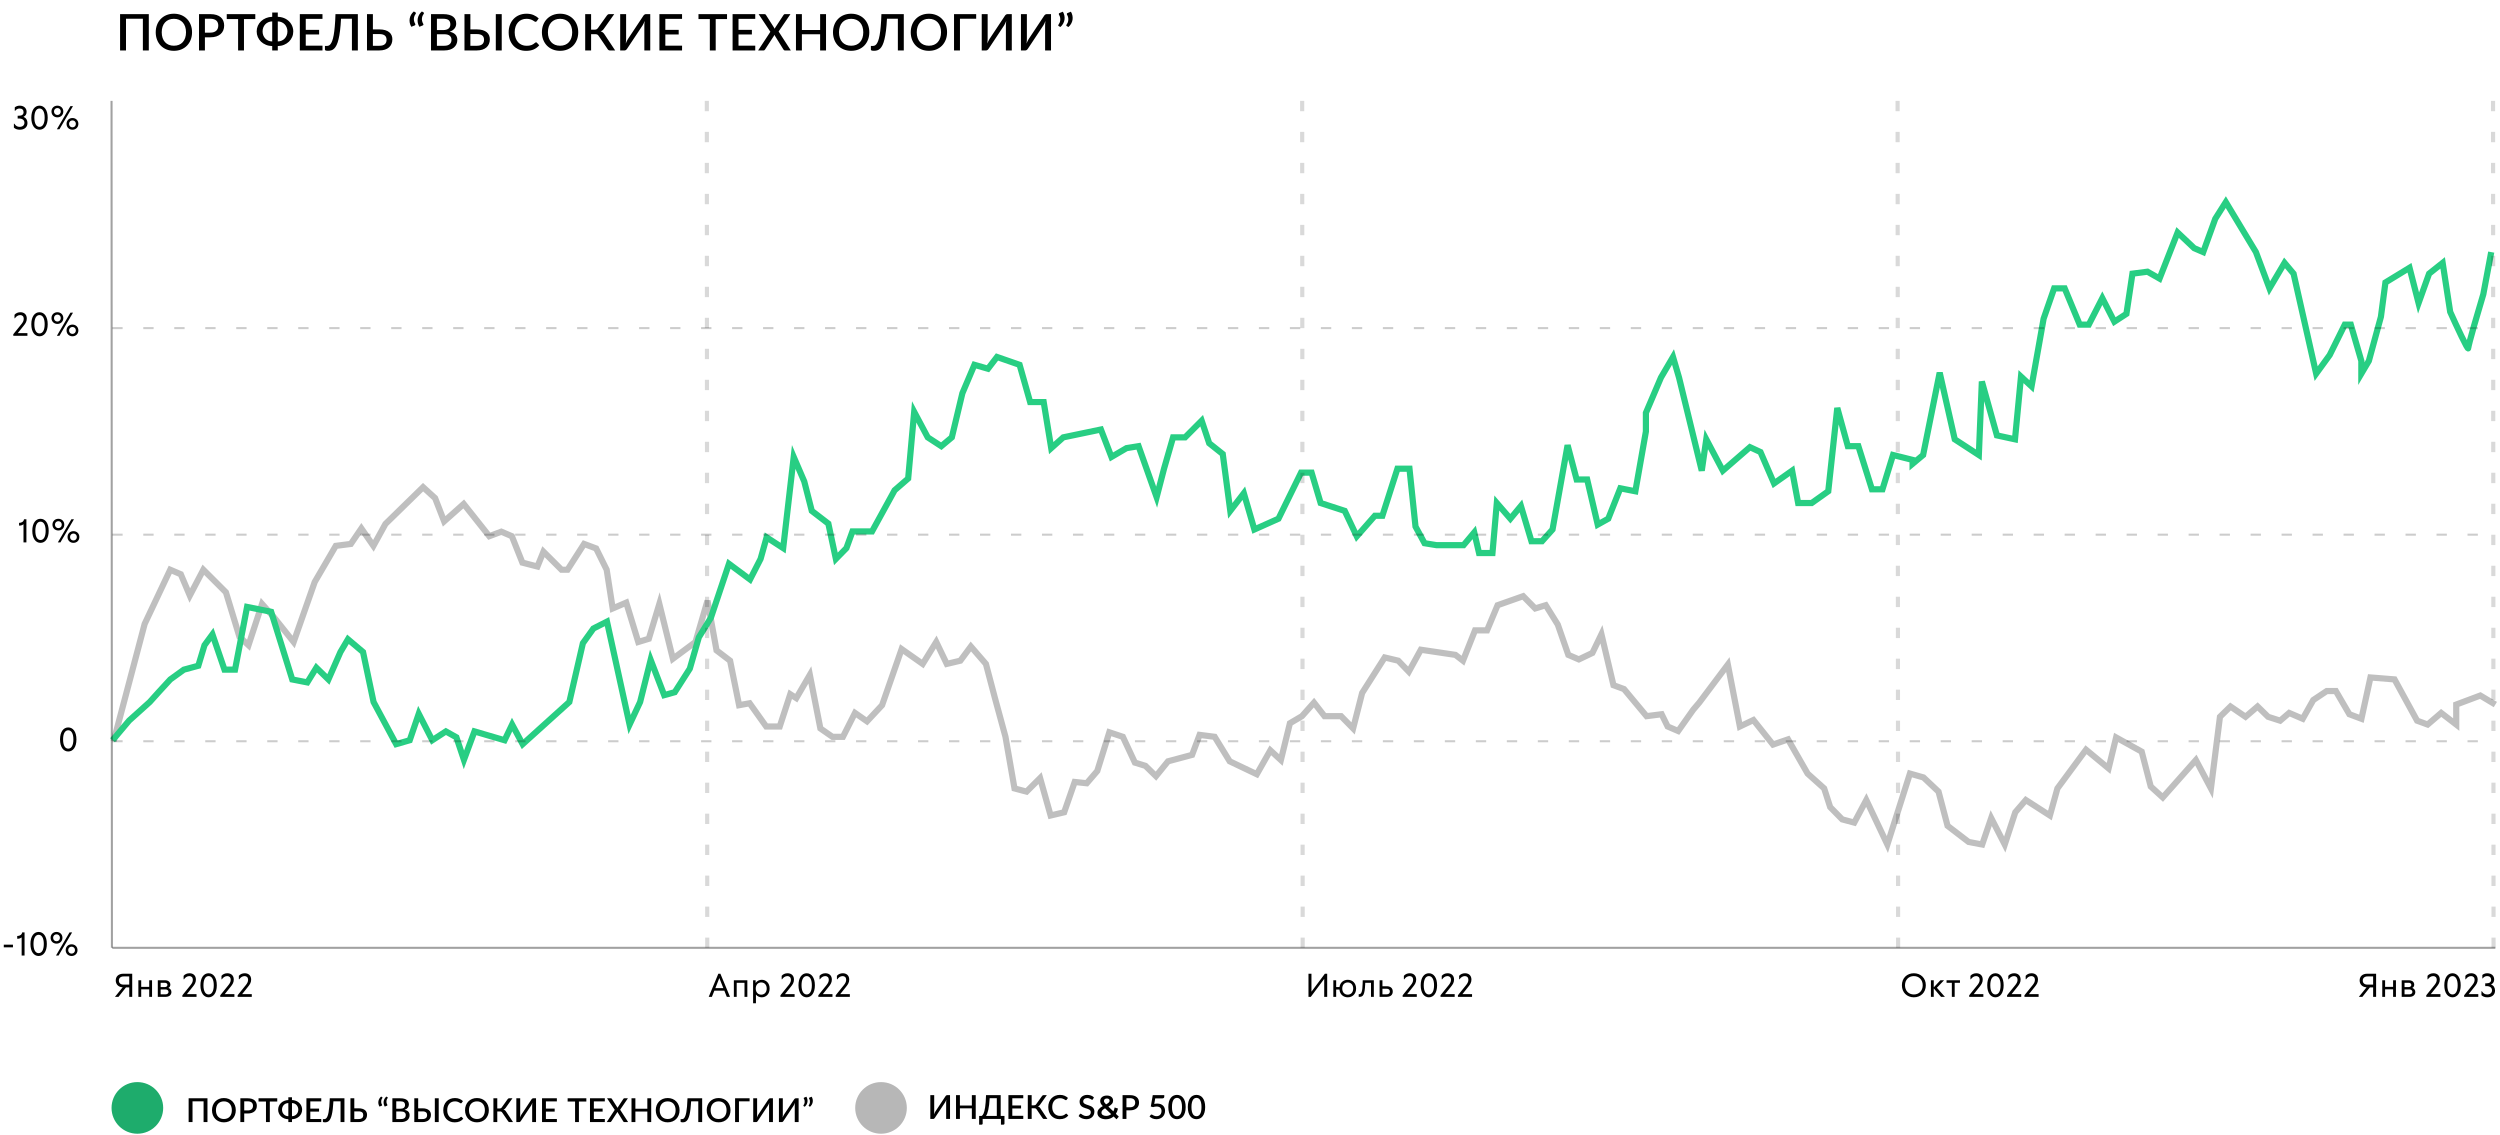 <svg width="793" height="360" viewBox="0 0 793 360" fill="none" xmlns="http://www.w3.org/2000/svg">
<path d="M36.038 235.124L45.885 197.908L54 180.72L57.342 182.152L60.206 188.905L64.502 180.72L71.662 187.882L75.959 202L78.823 204.66L83.119 191.565L86.938 195.862L93.144 203.637L99.827 184.608L106.51 173.149L111.284 172.536L114.625 167.625L118.444 173.149L122.263 166.193L134.197 154.53L138.016 158.008L140.88 165.374L147.086 159.85L155.201 170.08L159.02 168.648L162.362 170.08L165.703 178.469L170.477 179.697L172.386 174.991L178.115 180.72H180.024L185.275 172.536L189.094 173.968L192.436 180.72L194.345 192.997L198.641 191.155L202.46 203.637L205.802 202.614L209.143 191.565L213.44 208.957L220.6 203.637L224.419 190.542L227.283 206.297L231.58 209.571L234.444 223.689L237.785 223.075L243.036 230.441H247.333L250.674 220.211L252.584 221.438L256.88 214.072L260.221 231.055L264.04 233.715H267.382L271.201 226.144L275.02 228.804L279.793 223.689L285.999 205.888L292.682 210.594L296.978 203.637L300.32 210.594L304.616 209.571L307.958 205.069L312.732 210.594L315.596 221.438L318.937 233.715L321.801 250.084L325.62 251.107L329.917 246.811L333.258 258.678L337.554 257.655L340.896 248.038L344.715 248.447L348.056 244.56L351.875 232.283L356.172 233.715L359.991 241.9L363.332 242.923L366.674 246.197L370.493 241.491L378.13 239.444L380.517 233.101L385.291 233.715L390.065 241.491L398.657 245.583L402.953 238.012L406.295 241.081L409.159 229.418L412.978 227.168L416.797 222.871L420.139 227.168H425.39L429.208 231.055L432.073 219.801L439.233 208.548L443.529 209.571L446.871 213.049L450.69 206.092L461.669 207.729L464.056 209.571L467.875 199.954H471.694L475.035 191.974L483.151 189.109L486.97 192.997L490.311 191.974L494.13 198.112L497.472 207.729L500.813 209.162L505.109 207.115L507.974 201.182L511.792 217.346L515.134 218.574L522.294 227.168L527.068 226.554L528.978 230.441L532.319 231.874L537.093 225.121L539.002 222.871L548.072 210.798L551.891 230.441L556.187 228.395L562.393 236.171L567.167 234.534L573.372 245.378L578.623 250.084L580.533 256.018L584.352 259.906L588.171 260.929L591.99 253.767L598.673 267.886L605.833 245.378L610.129 246.606L614.903 251.107L617.767 261.952L624.45 267.067L628.747 267.886L631.611 259.497L635.907 267.886L639.249 257.655L642.59 253.767L650.228 258.678L652.615 250.084L661.685 237.807L668.845 243.741L671.232 233.92L679.347 238.421L682.212 249.471L686.03 252.949L696.532 241.081L701.306 250.084L704.17 227.372L707.512 224.098L712.285 227.372L716.104 224.098L719.446 227.372L723.265 228.6L726.129 226.144L730.425 227.986L733.767 222.052L738.063 219.188H740.927L745.224 226.554L749.043 227.986L751.907 214.891L759.545 215.505L766.705 228.6L770.047 229.828L774.343 226.144L779.116 229.828V223.485L786.754 220.62L791.528 223.485" stroke="black" stroke-opacity="0.25" stroke-width="1.966"/>
<path d="M35.71 234.803L40.952 228.572L47.505 222.677L50.453 219.398L54.012 215.525L58.316 212.416L62.903 211.173L64.869 204.655L67.386 201.223L71.208 212.416H74.551L78.373 192.517L86.015 194.072L92.703 215.525L97.479 216.458L100.345 211.794L104.167 215.525L107.988 206.82L110.376 202.778L115.153 206.82L118.497 222.677L125.662 236.046L129.961 234.803L132.827 226.408L137.126 234.803L141.425 232.004L144.768 233.87L147.157 241.021L150.5 232.004L160.054 234.803L162.442 229.828L165.786 236.046L180.593 222.677L184.892 204.021L188.236 199.358L192.535 197.181L199.7 229.828L203.044 222.677L206.387 209.307L210.686 220.5L214.03 219.567L218.806 212.105L221.672 202.156L225.494 195.937L231.226 178.837L237.913 183.811L241.257 177.282L243.167 170.442L248.422 173.862L251.765 144.946L255.109 152.719L257.497 162.047L262.752 166.089L265.14 177.282L268.484 173.862L270.394 168.576H276.604L283.769 155.518L288.068 151.787L289.979 130.644L294.278 138.728L298.577 141.526L301.92 138.728L305.264 124.736L309.085 115.72L313.384 116.963L316.25 113.232L323.415 115.72L326.759 127.535H331.058L333.446 142.148L337.268 138.728L349.209 136.24L352.553 144.946L357.33 142.148L361.151 141.526L366.883 157.694L369.227 148.677L372.093 138.728H375.914L381.168 133.442L383.557 140.593L387.856 144.014L390.244 162.047L394.543 156.45L397.887 167.954L405.529 164.534L412.694 149.921H416.038L418.904 159.56L426.547 162.047L430.368 170.131L436.1 163.602H438.488L443.265 148.677H447.086L448.997 167.022L451.863 172.307L455.684 172.929H459.937H464.236L467.626 168.887L469.151 175.417H473.41L474.791 159.56L479.09 164.534L482.434 160.492L485.777 171.686H489.121L492.465 167.954L497.241 141.215L500.107 152.097H503.451L506.794 166.4L510.138 164.534L513.959 154.896L518.736 155.829L522.08 136.862V130.955L526.856 119.762L530.678 113.232L532.588 119.762L539.798 149.299L541.231 139.35L546.485 149.299L555.083 141.837L558.427 143.392L562.726 153.341L568.458 149.299L570.369 159.56H574.668L579.922 155.829L582.788 129.4L586.132 141.526H589.475L593.774 155.207H597.118L600.461 144.324L606.671 145.879V147.123L610.015 144.324L615.269 118.207L620.046 139.35L627.688 144.324L628.644 121.005L633.42 138.106L639.152 139.35L641.063 119.451L644.407 122.56L648.228 101.106L651.572 91.468H654.915L659.692 102.972H662.558L666.857 94.577L670.678 102.039L674.5 99.552L676.41 86.804L681.187 86.182L685.008 88.359L690.74 73.745L695.995 78.72L698.861 79.964L702.682 69.392L706.026 64.107L715.579 79.964L719.878 91.468L724.655 83.384L727.521 86.804L734.686 118.518L738.985 112.61L743.761 102.972H745.672L749.016 114.476V118.518L751.404 114.476L755.225 100.485L756.658 89.602L764.301 84.938L767.167 96.132L770.511 86.804L774.809 83.384L777.198 98.93C779.109 103.179 782.93 111.429 782.93 110.434C782.93 109.439 786.114 98.619 787.707 93.333L790.217 79.964" stroke="#28CE83" stroke-width="1.966"/>
<path d="M1.2 299.657V300.495H4.114V299.657H1.2ZM7.024 295.757C6.951 296.459 6.312 296.9 5.462 296.9V297.78C6.06 297.78 6.521 297.633 6.867 297.329V303.095H7.79V295.757H7.024ZM12.256 295.61C10.746 295.61 9.656 296.983 9.656 299.426C9.656 301.869 10.746 303.242 12.256 303.242C13.766 303.242 14.856 301.869 14.856 299.426C14.856 296.983 13.766 295.61 12.256 295.61ZM12.256 302.341C11.25 302.341 10.621 301.303 10.621 299.426C10.621 297.55 11.25 296.512 12.256 296.512C13.263 296.512 13.892 297.55 13.892 299.426C13.892 301.303 13.263 302.341 12.256 302.341ZM16.052 297.466C16.052 298.577 16.88 299.321 17.928 299.321C18.977 299.321 19.805 298.577 19.805 297.466C19.805 296.354 18.977 295.61 17.928 295.61C16.88 295.61 16.052 296.354 16.052 297.466ZM22.059 295.757L17.76 303.095H18.578L22.877 295.757H22.059ZM19.008 297.466C19.008 298.137 18.515 298.566 17.928 298.566C17.341 298.566 16.848 298.137 16.848 297.466C16.848 296.795 17.341 296.365 17.928 296.365C18.515 296.365 19.008 296.795 19.008 297.466ZM20.832 301.387C20.832 302.498 21.66 303.242 22.709 303.242C23.757 303.242 24.585 302.498 24.585 301.387C24.585 300.275 23.757 299.531 22.709 299.531C21.66 299.531 20.832 300.275 20.832 301.387ZM23.788 301.387C23.788 302.058 23.296 302.487 22.709 302.487C22.122 302.487 21.629 302.058 21.629 301.387C21.629 300.716 22.122 300.286 22.709 300.286C23.296 300.286 23.788 300.716 23.788 301.387Z" fill="black"/>
<path d="M21.645 230.741C20.136 230.741 19.046 232.115 19.046 234.557C19.046 237 20.136 238.374 21.645 238.374C23.155 238.374 24.245 237 24.245 234.557C24.245 232.115 23.155 230.741 21.645 230.741ZM21.645 237.472C20.639 237.472 20.01 236.434 20.01 234.557C20.01 232.681 20.639 231.643 21.645 231.643C22.652 231.643 23.281 232.681 23.281 234.557C23.281 236.434 22.652 237.472 21.645 237.472Z" fill="black"/>
<path d="M7.611 164.709C7.538 165.411 6.898 165.852 6.049 165.852V166.732C6.647 166.732 7.108 166.586 7.454 166.282V172.048H8.376V164.709H7.611ZM12.843 164.562C11.333 164.562 10.243 165.936 10.243 168.378C10.243 170.821 11.333 172.194 12.843 172.194C14.352 172.194 15.443 170.821 15.443 168.378C15.443 165.936 14.352 164.562 12.843 164.562ZM12.843 171.293C11.836 171.293 11.207 170.255 11.207 168.378C11.207 166.502 11.836 165.464 12.843 165.464C13.849 165.464 14.478 166.502 14.478 168.378C14.478 170.255 13.849 171.293 12.843 171.293ZM16.638 166.418C16.638 167.529 17.466 168.273 18.515 168.273C19.563 168.273 20.391 167.529 20.391 166.418C20.391 165.307 19.563 164.562 18.515 164.562C17.466 164.562 16.638 165.307 16.638 166.418ZM22.645 164.709L18.347 172.048H19.165L23.463 164.709H22.645ZM19.595 166.418C19.595 167.089 19.102 167.519 18.515 167.519C17.928 167.519 17.435 167.089 17.435 166.418C17.435 165.747 17.928 165.317 18.515 165.317C19.102 165.317 19.595 165.747 19.595 166.418ZM21.419 170.339C21.419 171.45 22.247 172.194 23.295 172.194C24.344 172.194 25.172 171.45 25.172 170.339C25.172 169.227 24.344 168.483 23.295 168.483C22.247 168.483 21.419 169.227 21.419 170.339ZM24.375 170.339C24.375 171.01 23.883 171.44 23.295 171.44C22.708 171.44 22.216 171.01 22.216 170.339C22.216 169.668 22.708 169.238 23.295 169.238C23.883 169.238 24.375 169.668 24.375 170.339Z" fill="black"/>
<path d="M5.636 105.664L7.513 103.316C8.142 102.551 8.498 101.922 8.498 101.041C8.498 99.751 7.649 99.038 6.465 99.038C5.71 99.038 5.007 99.343 4.598 99.856V100.957H4.735C5.102 100.38 5.71 99.94 6.412 99.94C7.073 99.94 7.534 100.349 7.534 101.114C7.534 101.743 7.24 102.267 6.79 102.823L4.211 106.021V106.524H8.698V105.664H5.636ZM12.532 99.038C11.023 99.038 9.932 100.412 9.932 102.855C9.932 105.297 11.023 106.671 12.532 106.671C14.042 106.671 15.132 105.297 15.132 102.855C15.132 100.412 14.042 99.038 12.532 99.038ZM12.532 105.769C11.526 105.769 10.897 104.731 10.897 102.855C10.897 100.978 11.526 99.94 12.532 99.94C13.539 99.94 14.168 100.978 14.168 102.855C14.168 104.731 13.539 105.769 12.532 105.769ZM16.328 100.894C16.328 102.005 17.156 102.75 18.204 102.75C19.253 102.75 20.081 102.005 20.081 100.894C20.081 99.783 19.253 99.038 18.204 99.038C17.156 99.038 16.328 99.783 16.328 100.894ZM22.335 99.185L18.037 106.524H18.854L23.153 99.185H22.335ZM19.284 100.894C19.284 101.565 18.791 101.995 18.204 101.995C17.617 101.995 17.124 101.565 17.124 100.894C17.124 100.223 17.617 99.793 18.204 99.793C18.791 99.793 19.284 100.223 19.284 100.894ZM21.108 104.815C21.108 105.926 21.936 106.671 22.985 106.671C24.033 106.671 24.861 105.926 24.861 104.815C24.861 103.704 24.033 102.959 22.985 102.959C21.936 102.959 21.108 103.704 21.108 104.815ZM24.065 104.815C24.065 105.486 23.572 105.916 22.985 105.916C22.398 105.916 21.905 105.486 21.905 104.815C21.905 104.144 22.398 103.714 22.985 103.714C23.572 103.714 24.065 104.144 24.065 104.815Z" fill="black"/>
<path d="M8.713 39.019C8.713 38.106 8.273 37.404 7.445 37.058C8.116 36.764 8.441 36.198 8.441 35.475C8.441 34.311 7.571 33.515 6.25 33.515C5.652 33.515 5.128 33.693 4.688 34.049V35.139H4.824C5.18 34.657 5.642 34.416 6.218 34.416C7.046 34.416 7.476 34.888 7.476 35.59C7.476 36.314 6.973 36.712 5.998 36.712H5.6V37.593H6.019C7.109 37.593 7.749 38.096 7.749 38.935C7.749 39.763 7.12 40.245 6.229 40.245C5.463 40.245 4.971 39.899 4.562 39.239H4.405V40.486C4.876 40.927 5.495 41.147 6.26 41.147C7.015 41.147 7.613 40.958 8.053 40.57C8.493 40.182 8.713 39.658 8.713 39.019ZM12.532 33.515C11.023 33.515 9.932 34.888 9.932 37.331C9.932 39.773 11.023 41.147 12.532 41.147C14.042 41.147 15.132 39.773 15.132 37.331C15.132 34.888 14.042 33.515 12.532 33.515ZM12.532 40.245C11.526 40.245 10.897 39.207 10.897 37.331C10.897 35.454 11.526 34.416 12.532 34.416C13.539 34.416 14.168 35.454 14.168 37.331C14.168 39.207 13.539 40.245 12.532 40.245ZM16.328 35.37C16.328 36.481 17.156 37.226 18.204 37.226C19.253 37.226 20.081 36.481 20.081 35.37C20.081 34.259 19.253 33.515 18.204 33.515C17.156 33.515 16.328 34.259 16.328 35.37ZM22.335 33.661L18.037 41H18.854L23.153 33.661H22.335ZM19.284 35.37C19.284 36.041 18.791 36.471 18.204 36.471C17.617 36.471 17.124 36.041 17.124 35.37C17.124 34.699 17.617 34.269 18.204 34.269C18.791 34.269 19.284 34.699 19.284 35.37ZM21.108 39.291C21.108 40.402 21.936 41.147 22.985 41.147C24.033 41.147 24.861 40.402 24.861 39.291C24.861 38.18 24.033 37.435 22.985 37.435C21.936 37.435 21.108 38.18 21.108 39.291ZM24.065 39.291C24.065 39.962 23.572 40.392 22.985 40.392C22.398 40.392 21.905 39.962 21.905 39.291C21.905 38.62 22.398 38.19 22.985 38.19C23.572 38.19 24.065 38.62 24.065 39.291Z" fill="black"/>
<path d="M35.383 32L35.5 300.648" stroke="black" stroke-opacity="0.37" stroke-width="0.655"/>
<path d="M224.208 32L224.338 300.648" stroke="black" stroke-opacity="0.15" stroke-width="1.31" stroke-dasharray="3.28 6.55"/>
<path d="M413.046 32L413.211 300.648" stroke="black" stroke-opacity="0.15" stroke-width="1.31" stroke-dasharray="3.28 6.55"/>
<path d="M601.919 32L602.084 300.648" stroke="black" stroke-opacity="0.15" stroke-width="1.31" stroke-dasharray="3.28 6.55"/>
<path d="M790.792 32L790.957 300.648" stroke="black" stroke-opacity="0.15" stroke-width="1.31" stroke-dasharray="3.28 6.55"/>
<path d="M35.616 300.648H791.528" stroke="black" stroke-opacity="0.37" stroke-width="0.655"/>
<path d="M35.616 235.124L791.528 235.124" stroke="black" stroke-opacity="0.2" stroke-width="0.655" stroke-dasharray="3.28 6.55"/>
<path d="M35.616 169.6L791.528 169.6" stroke="black" stroke-opacity="0.2" stroke-width="0.655" stroke-dasharray="3.28 6.55"/>
<path d="M35.616 104.076L791.528 104.076" stroke="black" stroke-opacity="0.2" stroke-width="0.655" stroke-dasharray="3.28 6.55"/>
<circle cx="43.573" cy="351.429" r="8.19" fill="#1EAC6C"/>
<path d="M65.807 355.929H64.575V349.34H61.068V355.929H59.836V348.38H65.807V355.929ZM74.794 352.155C74.794 352.714 74.703 353.229 74.521 353.701C74.34 354.173 74.083 354.58 73.751 354.922C73.422 355.261 73.026 355.527 72.561 355.719C72.1 355.911 71.586 356.007 71.02 356.007C70.457 356.007 69.943 355.911 69.478 355.719C69.017 355.527 68.621 355.261 68.289 354.922C67.957 354.58 67.7 354.173 67.518 353.701C67.336 353.229 67.246 352.714 67.246 352.155C67.246 351.595 67.336 351.08 67.518 350.608C67.7 350.136 67.957 349.729 68.289 349.387C68.621 349.044 69.017 348.777 69.478 348.585C69.943 348.393 70.457 348.296 71.02 348.296C71.586 348.296 72.1 348.393 72.561 348.585C73.026 348.777 73.422 349.044 73.751 349.387C74.083 349.729 74.34 350.136 74.521 350.608C74.703 351.08 74.794 351.595 74.794 352.155ZM73.541 352.155C73.541 351.721 73.482 351.332 73.363 350.986C73.248 350.64 73.08 350.346 72.86 350.105C72.643 349.864 72.379 349.679 72.068 349.549C71.757 349.42 71.408 349.355 71.02 349.355C70.635 349.355 70.287 349.42 69.977 349.549C69.665 349.679 69.4 349.864 69.18 350.105C68.96 350.346 68.79 350.64 68.671 350.986C68.552 351.332 68.493 351.721 68.493 352.155C68.493 352.591 68.552 352.983 68.671 353.329C68.79 353.675 68.96 353.968 69.18 354.209C69.4 354.447 69.665 354.63 69.977 354.76C70.287 354.886 70.635 354.948 71.02 354.948C71.408 354.948 71.757 354.886 72.068 354.76C72.379 354.63 72.643 354.447 72.86 354.209C73.08 353.968 73.248 353.675 73.363 353.329C73.482 352.983 73.541 352.591 73.541 352.155ZM78.591 352.228C78.864 352.228 79.103 352.193 79.309 352.123C79.519 352.053 79.692 351.955 79.828 351.83C79.968 351.7 80.073 351.545 80.142 351.363C80.212 351.181 80.247 350.979 80.247 350.755C80.247 350.535 80.212 350.337 80.142 350.163C80.076 349.988 79.975 349.839 79.838 349.717C79.702 349.595 79.529 349.502 79.32 349.439C79.113 349.373 78.871 349.34 78.591 349.34H77.469V352.228H78.591ZM78.591 348.38C79.084 348.38 79.51 348.438 79.87 348.553C80.233 348.669 80.532 348.831 80.766 349.041C81.004 349.247 81.18 349.497 81.296 349.79C81.411 350.08 81.469 350.402 81.469 350.755C81.469 351.115 81.408 351.445 81.285 351.746C81.163 352.043 80.981 352.3 80.74 352.516C80.499 352.729 80.198 352.897 79.838 353.019C79.482 353.138 79.066 353.198 78.591 353.198H77.469V355.929H76.243V348.38H78.591ZM87.941 349.403H85.587V355.929H84.366V349.403H82.007V348.38H87.941V349.403ZM92.616 354.063C92.913 354.059 93.184 354.001 93.429 353.89C93.677 353.778 93.888 353.628 94.063 353.439C94.241 353.25 94.377 353.032 94.472 352.784C94.57 352.532 94.619 352.263 94.619 351.976C94.619 351.693 94.57 351.426 94.472 351.174C94.377 350.923 94.241 350.703 94.063 350.514C93.888 350.325 93.677 350.177 93.429 350.068C93.184 349.956 92.913 349.897 92.616 349.89V354.063ZM91.458 349.89C91.157 349.897 90.883 349.956 90.635 350.068C90.39 350.177 90.18 350.325 90.006 350.514C89.831 350.703 89.695 350.923 89.597 351.174C89.502 351.426 89.455 351.693 89.455 351.976C89.455 352.263 89.502 352.532 89.597 352.784C89.695 353.032 89.831 353.25 90.006 353.439C90.18 353.628 90.39 353.778 90.635 353.89C90.883 354.001 91.157 354.059 91.458 354.063V349.89ZM92.616 348.936C92.931 348.946 93.23 348.99 93.513 349.067C93.796 349.144 94.056 349.249 94.294 349.382C94.531 349.514 94.744 349.673 94.933 349.859C95.125 350.044 95.288 350.248 95.421 350.472C95.553 350.692 95.655 350.93 95.725 351.185C95.798 351.44 95.835 351.704 95.835 351.976C95.835 352.389 95.756 352.777 95.599 353.14C95.442 353.503 95.222 353.823 94.938 354.099C94.655 354.372 94.316 354.59 93.921 354.755C93.527 354.919 93.091 355.008 92.616 355.022V355.929H91.458V355.022C90.983 355.008 90.546 354.919 90.147 354.755C89.752 354.59 89.412 354.372 89.125 354.099C88.842 353.823 88.622 353.503 88.465 353.14C88.307 352.777 88.229 352.389 88.229 351.976C88.229 351.564 88.307 351.176 88.465 350.813C88.625 350.449 88.849 350.131 89.136 349.859C89.422 349.586 89.763 349.368 90.158 349.203C90.553 349.039 90.986 348.95 91.458 348.936V348.05H92.616V348.936ZM101.91 354.938L101.904 355.929H97.197V348.38H101.904V349.371H98.429V351.646H101.207V352.605H98.429V354.938H101.91ZM109.255 355.929H108.023V349.34H105.759C105.71 350.294 105.642 351.122 105.554 351.824C105.467 352.527 105.362 353.124 105.24 353.617C105.121 354.11 104.985 354.512 104.831 354.823C104.681 355.134 104.513 355.377 104.328 355.551C104.146 355.726 103.95 355.845 103.741 355.908C103.531 355.971 103.309 356.002 103.075 356.002C102.635 356.002 102.415 355.923 102.415 355.766V354.99H102.802C102.932 354.99 103.061 354.968 103.19 354.922C103.323 354.873 103.451 354.772 103.573 354.618C103.695 354.464 103.812 354.243 103.924 353.953C104.036 353.659 104.137 353.268 104.228 352.778C104.319 352.289 104.396 351.686 104.459 350.97C104.525 350.25 104.574 349.387 104.606 348.38H109.255V355.929ZM113.72 354.959C113.996 354.959 114.228 354.929 114.417 354.87C114.609 354.807 114.765 354.721 114.884 354.613C115.002 354.501 115.088 354.372 115.14 354.225C115.196 354.075 115.224 353.912 115.224 353.738C115.224 353.549 115.198 353.379 115.146 353.229C115.093 353.079 115.008 352.953 114.889 352.852C114.77 352.747 114.614 352.666 114.422 352.611C114.234 352.555 114.001 352.527 113.725 352.527H112.383V354.959H113.72ZM113.725 351.557C114.2 351.557 114.607 351.609 114.946 351.714C115.289 351.819 115.57 351.964 115.79 352.149C116.011 352.331 116.171 352.548 116.273 352.799C116.377 353.051 116.43 353.322 116.43 353.612C116.43 353.965 116.369 354.284 116.246 354.571C116.128 354.854 115.953 355.097 115.722 355.3C115.492 355.502 115.207 355.658 114.868 355.766C114.532 355.875 114.15 355.929 113.72 355.929H111.157V348.38H112.383V351.557H113.725ZM120.37 351.012C120.212 350.746 120.104 350.47 120.045 350.184C119.989 349.894 119.984 349.609 120.029 349.329C120.074 349.046 120.169 348.777 120.312 348.522C120.459 348.263 120.653 348.031 120.894 347.825L121.245 348.04C121.308 348.078 121.336 348.127 121.329 348.186C121.322 348.246 121.301 348.295 121.266 348.333C121.186 348.431 121.112 348.555 121.046 348.705C120.98 348.856 120.934 349.022 120.91 349.203C120.889 349.385 120.896 349.576 120.931 349.775C120.966 349.974 121.041 350.17 121.156 350.362C121.212 350.449 121.228 350.528 121.203 350.598C121.182 350.664 121.132 350.711 121.051 350.739L120.37 351.012ZM122.042 351.012C121.885 350.746 121.776 350.47 121.717 350.184C121.661 349.894 121.656 349.609 121.701 349.329C121.747 349.046 121.841 348.777 121.984 348.522C122.131 348.263 122.325 348.031 122.566 347.825L122.917 348.04C122.98 348.078 123.008 348.127 123.001 348.186C122.994 348.246 122.973 348.295 122.938 348.333C122.858 348.431 122.785 348.555 122.718 348.705C122.652 348.856 122.606 349.022 122.582 349.203C122.561 349.385 122.568 349.576 122.603 349.775C122.638 349.974 122.713 350.17 122.828 350.362C122.884 350.449 122.9 350.528 122.875 350.598C122.854 350.664 122.804 350.711 122.723 350.739L122.042 351.012ZM127.21 354.959C127.486 354.959 127.718 354.928 127.907 354.865C128.099 354.798 128.255 354.709 128.374 354.597C128.496 354.485 128.583 354.354 128.636 354.204C128.692 354.05 128.72 353.886 128.72 353.711C128.72 353.355 128.597 353.075 128.353 352.873C128.112 352.666 127.729 352.563 127.205 352.563H125.69V354.959H127.21ZM125.69 349.34V351.698H126.916C127.441 351.698 127.832 351.597 128.091 351.394C128.349 351.192 128.478 350.9 128.478 350.519C128.478 350.103 128.356 349.803 128.112 349.617C127.87 349.432 127.491 349.34 126.974 349.34H125.69ZM126.974 348.38C127.456 348.38 127.869 348.428 128.211 348.522C128.554 348.613 128.835 348.744 129.055 348.915C129.275 349.086 129.436 349.296 129.537 349.544C129.642 349.789 129.695 350.065 129.695 350.372C129.695 350.551 129.667 350.723 129.611 350.891C129.558 351.055 129.474 351.211 129.359 351.358C129.247 351.501 129.106 351.63 128.935 351.746C128.763 351.861 128.561 351.957 128.326 352.034C129.396 352.261 129.93 352.829 129.93 353.738C129.93 354.059 129.869 354.354 129.747 354.623C129.628 354.889 129.453 355.12 129.223 355.315C128.996 355.508 128.714 355.658 128.379 355.766C128.043 355.875 127.661 355.929 127.231 355.929H124.463V348.38H126.974ZM133.981 354.959C134.257 354.959 134.489 354.929 134.678 354.87C134.87 354.807 135.025 354.721 135.144 354.613C135.263 354.501 135.349 354.372 135.401 354.225C135.457 354.075 135.485 353.912 135.485 353.738C135.485 353.549 135.459 353.379 135.406 353.229C135.354 353.079 135.268 352.953 135.15 352.852C135.031 352.747 134.875 352.666 134.683 352.611C134.494 352.555 134.262 352.527 133.986 352.527H132.644V354.959H133.981ZM133.986 351.557C134.461 351.557 134.868 351.609 135.207 351.714C135.55 351.819 135.831 351.964 136.051 352.149C136.271 352.331 136.432 352.548 136.533 352.799C136.638 353.051 136.691 353.322 136.691 353.612C136.691 353.965 136.63 354.284 136.507 354.571C136.388 354.854 136.214 355.097 135.983 355.3C135.752 355.502 135.468 355.658 135.129 355.766C134.793 355.875 134.41 355.929 133.981 355.929H131.417V348.38H132.644V351.557H133.986ZM139.16 355.929H137.928V348.38H139.16V355.929ZM146.296 354.246C146.362 354.246 146.42 354.272 146.469 354.325L146.956 354.854C146.649 355.225 146.271 355.511 145.824 355.714C145.377 355.913 144.842 356.013 144.22 356.013C143.668 356.013 143.168 355.918 142.721 355.73C142.277 355.537 141.898 355.272 141.583 354.933C141.269 354.59 141.026 354.183 140.855 353.711C140.687 353.24 140.603 352.721 140.603 352.155C140.603 351.588 140.692 351.069 140.87 350.598C141.052 350.122 141.305 349.715 141.63 349.376C141.959 349.034 142.35 348.768 142.805 348.58C143.262 348.391 143.766 348.296 144.314 348.296C144.859 348.296 145.34 348.386 145.756 348.564C146.175 348.739 146.539 348.973 146.846 349.266L146.443 349.838C146.415 349.876 146.381 349.909 146.343 349.937C146.304 349.965 146.252 349.979 146.186 349.979C146.116 349.979 146.035 349.948 145.945 349.885C145.857 349.818 145.744 349.747 145.604 349.67C145.468 349.589 145.295 349.518 145.085 349.455C144.879 349.389 144.62 349.355 144.309 349.355C143.949 349.355 143.619 349.418 143.318 349.544C143.018 349.67 142.759 349.853 142.543 350.094C142.326 350.336 142.156 350.629 142.034 350.975C141.915 351.321 141.856 351.714 141.856 352.155C141.856 352.598 141.919 352.995 142.045 353.344C142.17 353.69 142.343 353.984 142.563 354.225C142.784 354.463 143.042 354.644 143.339 354.77C143.636 354.896 143.956 354.959 144.299 354.959C144.508 354.959 144.695 354.948 144.859 354.928C145.027 354.903 145.181 354.866 145.321 354.817C145.461 354.765 145.592 354.7 145.714 354.623C145.84 354.547 145.964 354.452 146.086 354.34C146.156 354.278 146.226 354.246 146.296 354.246ZM155.059 352.155C155.059 352.714 154.968 353.229 154.787 353.701C154.605 354.173 154.348 354.58 154.016 354.922C153.688 355.261 153.291 355.527 152.826 355.719C152.365 355.911 151.851 356.007 151.285 356.007C150.722 356.007 150.209 355.911 149.744 355.719C149.283 355.527 148.886 355.261 148.554 354.922C148.222 354.58 147.965 354.173 147.784 353.701C147.602 353.229 147.511 352.714 147.511 352.155C147.511 351.595 147.602 351.08 147.784 350.608C147.965 350.136 148.222 349.729 148.554 349.387C148.886 349.044 149.283 348.777 149.744 348.585C150.209 348.393 150.722 348.296 151.285 348.296C151.851 348.296 152.365 348.393 152.826 348.585C153.291 348.777 153.688 349.044 154.016 349.387C154.348 349.729 154.605 350.136 154.787 350.608C154.968 351.08 155.059 351.595 155.059 352.155ZM153.806 352.155C153.806 351.721 153.747 351.332 153.628 350.986C153.513 350.64 153.345 350.346 153.125 350.105C152.908 349.864 152.645 349.679 152.333 349.549C152.022 349.42 151.673 349.355 151.285 349.355C150.901 349.355 150.553 349.42 150.242 349.549C149.931 349.679 149.665 349.864 149.445 350.105C149.225 350.346 149.056 350.64 148.937 350.986C148.818 351.332 148.759 351.721 148.759 352.155C148.759 352.591 148.818 352.983 148.937 353.329C149.056 353.675 149.225 353.968 149.445 354.209C149.665 354.447 149.931 354.63 150.242 354.76C150.553 354.886 150.901 354.948 151.285 354.948C151.673 354.948 152.022 354.886 152.333 354.76C152.645 354.63 152.908 354.447 153.125 354.209C153.345 353.968 153.513 353.675 153.628 353.329C153.747 352.983 153.806 352.591 153.806 352.155ZM162.735 355.929H161.629C161.511 355.929 161.411 355.897 161.331 355.834C161.25 355.771 161.175 355.679 161.105 355.557L159.318 352.92C159.272 352.85 159.227 352.792 159.181 352.747C159.136 352.698 159.085 352.66 159.029 352.632C158.973 352.6 158.911 352.579 158.841 352.569C158.771 352.555 158.692 352.548 158.605 352.548H157.735V355.929H156.508V348.38H157.735V351.609H158.474C158.627 351.609 158.757 351.585 158.862 351.536C158.966 351.487 159.07 351.393 159.171 351.253L160.979 348.716C161.039 348.618 161.11 348.538 161.194 348.475C161.282 348.412 161.385 348.38 161.504 348.38H162.541L160.382 351.442C160.294 351.571 160.195 351.678 160.083 351.761C159.971 351.845 159.847 351.912 159.711 351.961C159.907 352.013 160.073 352.099 160.209 352.217C160.349 352.336 160.48 352.501 160.602 352.71L162.735 355.929ZM170.028 348.38V355.929H168.801V350.917C168.801 350.75 168.805 350.575 168.812 350.393C168.822 350.212 168.841 350.016 168.869 349.806C168.803 349.988 168.731 350.157 168.655 350.315C168.581 350.468 168.508 350.605 168.434 350.723L165.237 355.546C165.209 355.591 165.176 355.637 165.137 355.682C165.102 355.728 165.06 355.77 165.011 355.808C164.966 355.843 164.917 355.873 164.865 355.897C164.812 355.918 164.756 355.929 164.697 355.929H163.78V348.38H165.011V353.386C165.011 353.554 165.006 353.731 164.996 353.916C164.989 354.098 164.971 354.29 164.943 354.492C165.01 354.314 165.08 354.148 165.153 353.994C165.23 353.837 165.303 353.701 165.373 353.586L168.571 348.763C168.599 348.718 168.63 348.672 168.665 348.627C168.703 348.581 168.745 348.541 168.791 348.506C168.84 348.468 168.89 348.438 168.943 348.417C168.995 348.393 169.051 348.38 169.111 348.38H170.028ZM176.644 354.938L176.639 355.929H171.932V348.38H176.639V349.371H173.163V351.646H175.942V352.605H173.163V354.938H176.644ZM185.987 349.403H183.633V355.929H182.412V349.403H180.053V348.38H185.987V349.403ZM191.855 354.938L191.85 355.929H187.142V348.38H191.85V349.371H188.374V351.646H191.153V352.605H188.374V354.938H191.855ZM199.248 355.929H198.026C197.943 355.929 197.874 355.906 197.822 355.861C197.77 355.815 197.728 355.764 197.696 355.709L195.82 352.684C195.806 352.726 195.79 352.766 195.772 352.805C195.758 352.843 195.741 352.88 195.72 352.915L193.906 355.709C193.868 355.764 193.824 355.815 193.775 355.861C193.73 355.906 193.669 355.929 193.592 355.929H192.449L194.997 352.05L192.554 348.38H193.77C193.857 348.38 193.92 348.394 193.959 348.422C194.001 348.447 194.037 348.485 194.069 348.538L195.903 351.421C195.921 351.379 195.938 351.337 195.956 351.295C195.973 351.253 195.996 351.209 196.024 351.164L197.733 348.559C197.768 348.499 197.806 348.455 197.848 348.428C197.89 348.396 197.941 348.38 198 348.38H199.169L196.705 351.997L199.248 355.929ZM206.562 348.38V355.929H205.335V352.569H201.545V355.929H200.314V348.38H201.545V351.683H205.335V348.38H206.562ZM215.558 352.155C215.558 352.714 215.467 353.229 215.285 353.701C215.104 354.173 214.847 354.58 214.515 354.922C214.186 355.261 213.79 355.527 213.325 355.719C212.864 355.911 212.35 356.007 211.784 356.007C211.221 356.007 210.707 355.911 210.243 355.719C209.781 355.527 209.385 355.261 209.053 354.922C208.721 354.58 208.464 354.173 208.282 353.701C208.1 353.229 208.01 352.714 208.01 352.155C208.01 351.595 208.1 351.08 208.282 350.608C208.464 350.136 208.721 349.729 209.053 349.387C209.385 349.044 209.781 348.777 210.243 348.585C210.707 348.393 211.221 348.296 211.784 348.296C212.35 348.296 212.864 348.393 213.325 348.585C213.79 348.777 214.186 349.044 214.515 349.387C214.847 349.729 215.104 350.136 215.285 350.608C215.467 351.08 215.558 351.595 215.558 352.155ZM214.305 352.155C214.305 351.721 214.246 351.332 214.127 350.986C214.011 350.64 213.844 350.346 213.624 350.105C213.407 349.864 213.143 349.679 212.832 349.549C212.521 349.42 212.172 349.355 211.784 349.355C211.399 349.355 211.052 349.42 210.741 349.549C210.43 349.679 210.164 349.864 209.944 350.105C209.724 350.346 209.554 350.64 209.435 350.986C209.316 351.332 209.257 351.721 209.257 352.155C209.257 352.591 209.316 352.983 209.435 353.329C209.554 353.675 209.724 353.968 209.944 354.209C210.164 354.447 210.43 354.63 210.741 354.76C211.052 354.886 211.399 354.948 211.784 354.948C212.172 354.948 212.521 354.886 212.832 354.76C213.143 354.63 213.407 354.447 213.624 354.209C213.844 353.968 214.011 353.675 214.127 353.329C214.246 352.983 214.305 352.591 214.305 352.155ZM222.725 355.929H221.493V349.34H219.229C219.18 350.294 219.112 351.122 219.024 351.824C218.937 352.527 218.832 353.124 218.71 353.617C218.591 354.11 218.455 354.512 218.301 354.823C218.15 355.134 217.983 355.377 217.798 355.551C217.616 355.726 217.42 355.845 217.21 355.908C217.001 355.971 216.779 356.002 216.545 356.002C216.104 356.002 215.884 355.923 215.884 355.766V354.99H216.272C216.401 354.99 216.531 354.968 216.66 354.922C216.793 354.873 216.92 354.772 217.043 354.618C217.165 354.464 217.282 354.243 217.394 353.953C217.506 353.659 217.607 353.268 217.698 352.778C217.789 352.289 217.866 351.686 217.929 350.97C217.995 350.25 218.044 349.387 218.075 348.38H222.725V355.929ZM231.718 352.155C231.718 352.714 231.628 353.229 231.446 353.701C231.264 354.173 231.007 354.58 230.675 354.922C230.347 355.261 229.95 355.527 229.485 355.719C229.024 355.911 228.51 356.007 227.944 356.007C227.382 356.007 226.868 355.911 226.403 355.719C225.942 355.527 225.545 355.261 225.213 354.922C224.881 354.58 224.624 354.173 224.443 353.701C224.261 353.229 224.17 352.714 224.17 352.155C224.17 351.595 224.261 351.08 224.443 350.608C224.624 350.136 224.881 349.729 225.213 349.387C225.545 349.044 225.942 348.777 226.403 348.585C226.868 348.393 227.382 348.296 227.944 348.296C228.51 348.296 229.024 348.393 229.485 348.585C229.95 348.777 230.347 349.044 230.675 349.387C231.007 349.729 231.264 350.136 231.446 350.608C231.628 351.08 231.718 351.595 231.718 352.155ZM230.466 352.155C230.466 351.721 230.406 351.332 230.287 350.986C230.172 350.64 230.004 350.346 229.784 350.105C229.568 349.864 229.304 349.679 228.993 349.549C228.682 349.42 228.332 349.355 227.944 349.355C227.56 349.355 227.212 349.42 226.901 349.549C226.59 349.679 226.325 349.864 226.104 350.105C225.884 350.346 225.715 350.64 225.596 350.986C225.477 351.332 225.418 351.721 225.418 352.155C225.418 352.591 225.477 352.983 225.596 353.329C225.715 353.675 225.884 353.968 226.104 354.209C226.325 354.447 226.59 354.63 226.901 354.76C227.212 354.886 227.56 354.948 227.944 354.948C228.332 354.948 228.682 354.886 228.993 354.76C229.304 354.63 229.568 354.447 229.784 354.209C230.004 353.968 230.172 353.675 230.287 353.329C230.406 352.983 230.466 352.591 230.466 352.155ZM237.77 349.34H234.399V355.929H233.167V348.38H237.77V349.34ZM245.172 348.38V355.929H243.945V350.917C243.945 350.75 243.949 350.575 243.956 350.393C243.966 350.212 243.985 350.016 244.013 349.806C243.947 349.988 243.875 350.157 243.798 350.315C243.725 350.468 243.652 350.605 243.578 350.723L240.381 355.546C240.353 355.591 240.32 355.637 240.281 355.682C240.246 355.728 240.204 355.77 240.155 355.808C240.11 355.843 240.061 355.873 240.009 355.897C239.956 355.918 239.9 355.929 239.841 355.929H238.923V348.38H240.155V353.386C240.155 353.554 240.15 353.731 240.14 353.916C240.133 354.098 240.115 354.29 240.087 354.492C240.154 354.314 240.223 354.148 240.297 353.994C240.374 353.837 240.447 353.701 240.517 353.586L243.715 348.763C243.743 348.718 243.774 348.672 243.809 348.627C243.847 348.581 243.889 348.541 243.935 348.506C243.984 348.468 244.034 348.438 244.087 348.417C244.139 348.393 244.195 348.38 244.254 348.38H245.172ZM253.324 348.38V355.929H252.097V350.917C252.097 350.75 252.101 350.575 252.108 350.393C252.118 350.212 252.137 350.016 252.165 349.806C252.099 349.988 252.027 350.157 251.95 350.315C251.877 350.468 251.804 350.605 251.73 350.723L248.533 355.546C248.505 355.591 248.472 355.637 248.433 355.682C248.398 355.728 248.356 355.77 248.307 355.808C248.262 355.843 248.213 355.873 248.161 355.897C248.108 355.918 248.052 355.929 247.993 355.929H247.075V348.38H248.307V353.386C248.307 353.554 248.302 353.731 248.292 353.916C248.285 354.098 248.267 354.29 248.239 354.492C248.306 354.314 248.375 354.148 248.449 353.994C248.526 353.837 248.599 353.701 248.669 353.586L251.867 348.763C251.895 348.718 251.926 348.672 251.961 348.627C251.999 348.581 252.041 348.541 252.087 348.506C252.136 348.468 252.186 348.438 252.239 348.417C252.291 348.393 252.347 348.38 252.406 348.38H253.324ZM255.788 347.877C255.946 348.143 256.052 348.421 256.108 348.711C256.164 348.997 256.169 349.282 256.124 349.565C256.078 349.845 255.982 350.114 255.836 350.372C255.692 350.631 255.5 350.862 255.259 351.064L254.908 350.849C254.848 350.811 254.82 350.762 254.824 350.703C254.831 350.64 254.852 350.591 254.887 350.556C254.967 350.458 255.04 350.334 255.107 350.184C255.173 350.033 255.217 349.869 255.238 349.691C255.262 349.509 255.257 349.319 255.222 349.119C255.191 348.92 255.116 348.723 254.997 348.527C254.941 348.436 254.925 348.358 254.95 348.291C254.974 348.225 255.025 348.178 255.102 348.15L255.788 347.877ZM257.461 347.877C257.618 348.143 257.724 348.421 257.78 348.711C257.836 348.997 257.841 349.282 257.796 349.565C257.751 349.845 257.654 350.114 257.508 350.372C257.364 350.631 257.172 350.862 256.931 351.064L256.58 350.849C256.52 350.811 256.492 350.762 256.496 350.703C256.503 350.64 256.524 350.591 256.559 350.556C256.639 350.458 256.713 350.334 256.779 350.184C256.845 350.033 256.889 349.869 256.91 349.691C256.935 349.509 256.929 349.319 256.894 349.119C256.863 348.92 256.788 348.723 256.669 348.527C256.613 348.436 256.597 348.358 256.622 348.291C256.646 348.225 256.697 348.178 256.774 348.15L257.461 347.877Z" fill="black"/>
<circle cx="279.459" cy="351.429" r="8.19" fill="#B7B7B7"/>
<path d="M301.347 347.38V354.929H300.12V349.917C300.12 349.75 300.124 349.575 300.131 349.393C300.141 349.212 300.16 349.016 300.188 348.806C300.122 348.988 300.05 349.157 299.973 349.315C299.9 349.468 299.826 349.605 299.753 349.723L296.556 354.546C296.528 354.591 296.494 354.637 296.456 354.682C296.421 354.728 296.379 354.77 296.33 354.808C296.285 354.843 296.236 354.873 296.183 354.897C296.131 354.918 296.075 354.929 296.016 354.929H295.098V347.38H296.33V352.386C296.33 352.554 296.325 352.731 296.314 352.916C296.307 353.098 296.29 353.29 296.262 353.492C296.328 353.314 296.398 353.148 296.472 352.994C296.549 352.837 296.622 352.701 296.692 352.586L299.889 347.763C299.917 347.718 299.949 347.672 299.984 347.627C300.022 347.581 300.064 347.541 300.11 347.506C300.158 347.468 300.209 347.438 300.262 347.417C300.314 347.393 300.37 347.38 300.429 347.38H301.347ZM309.499 347.38V354.929H308.272V351.569H304.482V354.929H303.25V347.38H304.482V350.683H308.272V347.38H309.499ZM316.188 353.969V348.34H313.924C313.882 349.133 313.824 349.834 313.751 350.442C313.677 351.046 313.59 351.576 313.489 352.03C313.391 352.481 313.281 352.865 313.158 353.183C313.039 353.498 312.91 353.76 312.77 353.969H316.188ZM318.62 353.969V356.386C318.62 356.491 318.584 356.576 318.51 356.643C318.44 356.709 318.348 356.742 318.232 356.742H317.499V354.929H311.701V356.386C311.701 356.491 311.664 356.576 311.591 356.643C311.521 356.709 311.428 356.742 311.313 356.742H310.579V353.969H311.376C311.477 353.917 311.579 353.833 311.68 353.718C311.785 353.603 311.884 353.438 311.979 353.225C312.073 353.012 312.162 352.743 312.246 352.418C312.334 352.093 312.412 351.696 312.482 351.228C312.552 350.756 312.611 350.204 312.66 349.571C312.709 348.939 312.746 348.209 312.77 347.38H317.42V353.969H318.62ZM324.584 353.938L324.579 354.929H319.872V347.38H324.579V348.371H321.103V350.646H323.882V351.605H321.103V353.938H324.584ZM332.244 354.929H331.138C331.019 354.929 330.92 354.897 330.839 354.834C330.759 354.771 330.684 354.679 330.614 354.557L328.827 351.92C328.781 351.85 328.736 351.792 328.69 351.747C328.645 351.698 328.594 351.66 328.538 351.632C328.482 351.6 328.419 351.579 328.35 351.569C328.28 351.555 328.201 351.548 328.114 351.548H327.244V354.929H326.017V347.38H327.244V350.609H327.983C328.136 350.609 328.266 350.585 328.371 350.536C328.475 350.487 328.578 350.393 328.68 350.253L330.488 347.716C330.548 347.618 330.619 347.538 330.703 347.475C330.791 347.412 330.894 347.38 331.012 347.38H332.05L329.891 350.442C329.803 350.571 329.704 350.678 329.592 350.761C329.48 350.845 329.356 350.912 329.22 350.961C329.415 351.013 329.581 351.099 329.718 351.217C329.857 351.336 329.989 351.501 330.111 351.71L332.244 354.929ZM338.203 353.246C338.269 353.246 338.327 353.272 338.376 353.325L338.863 353.854C338.556 354.225 338.178 354.511 337.731 354.714C337.284 354.913 336.749 355.013 336.127 355.013C335.575 355.013 335.075 354.918 334.628 354.73C334.184 354.537 333.805 354.272 333.49 353.933C333.176 353.59 332.933 353.183 332.762 352.711C332.594 352.24 332.51 351.721 332.51 351.155C332.51 350.588 332.599 350.069 332.777 349.598C332.959 349.122 333.212 348.715 333.537 348.376C333.866 348.034 334.257 347.768 334.712 347.58C335.169 347.391 335.673 347.296 336.221 347.296C336.766 347.296 337.247 347.386 337.663 347.564C338.082 347.739 338.446 347.973 338.753 348.266L338.349 348.838C338.322 348.876 338.288 348.909 338.25 348.937C338.211 348.965 338.159 348.979 338.093 348.979C338.023 348.979 337.942 348.948 337.852 348.885C337.764 348.818 337.651 348.747 337.511 348.67C337.374 348.589 337.202 348.518 336.992 348.455C336.786 348.389 336.527 348.355 336.216 348.355C335.856 348.355 335.526 348.418 335.225 348.544C334.925 348.67 334.666 348.853 334.45 349.094C334.233 349.336 334.063 349.629 333.941 349.975C333.822 350.321 333.763 350.714 333.763 351.155C333.763 351.598 333.826 351.995 333.952 352.344C334.077 352.69 334.25 352.984 334.47 353.225C334.691 353.463 334.949 353.644 335.246 353.77C335.543 353.896 335.863 353.959 336.206 353.959C336.415 353.959 336.602 353.948 336.766 353.928C336.934 353.903 337.088 353.866 337.228 353.817C337.368 353.765 337.499 353.7 337.621 353.623C337.747 353.547 337.871 353.452 337.993 353.34C338.063 353.278 338.133 353.246 338.203 353.246ZM346.69 348.67C346.652 348.733 346.612 348.78 346.57 348.811C346.528 348.839 346.475 348.853 346.412 348.853C346.346 348.853 346.271 348.825 346.187 348.769C346.107 348.714 346.005 348.652 345.883 348.586C345.764 348.516 345.623 348.453 345.458 348.397C345.294 348.338 345.098 348.308 344.871 348.308C344.662 348.308 344.476 348.334 344.316 348.387C344.158 348.439 344.026 348.513 343.917 348.607C343.809 348.701 343.727 348.813 343.671 348.942C343.619 349.068 343.592 349.206 343.592 349.357C343.592 349.549 343.643 349.71 343.744 349.839C343.846 349.965 343.978 350.073 344.143 350.164C344.31 350.255 344.501 350.335 344.714 350.405C344.927 350.471 345.144 350.543 345.364 350.62C345.588 350.697 345.806 350.784 346.019 350.882C346.232 350.98 346.421 351.104 346.585 351.254C346.753 351.404 346.888 351.588 346.989 351.805C347.09 352.021 347.141 352.285 347.141 352.596C347.141 352.932 347.083 353.246 346.968 353.54C346.853 353.833 346.685 354.09 346.465 354.31C346.248 354.527 345.979 354.698 345.658 354.824C345.34 354.95 344.976 355.013 344.567 355.013C344.326 355.013 344.09 354.988 343.86 354.939C343.632 354.894 343.414 354.829 343.204 354.745C342.998 354.658 342.804 354.553 342.623 354.431C342.441 354.308 342.278 354.172 342.135 354.022L342.491 353.435C342.523 353.386 342.563 353.347 342.612 353.319C342.661 353.291 342.715 353.278 342.775 353.278C342.855 353.278 342.944 353.316 343.042 353.393C343.14 353.466 343.257 353.548 343.393 353.639C343.533 353.727 343.701 353.809 343.896 353.886C344.092 353.959 344.326 353.996 344.599 353.996C345.043 353.996 345.385 353.887 345.626 353.671C345.871 353.454 345.993 353.155 345.993 352.774C345.993 352.561 345.942 352.388 345.841 352.255C345.74 352.119 345.605 352.005 345.437 351.915C345.273 351.824 345.084 351.747 344.871 351.684C344.658 351.621 344.441 351.555 344.221 351.485C344.001 351.411 343.784 351.328 343.571 351.233C343.358 351.135 343.168 351.01 343 350.856C342.836 350.698 342.703 350.506 342.602 350.279C342.5 350.048 342.45 349.762 342.45 349.419C342.45 349.147 342.502 348.883 342.607 348.628C342.715 348.373 342.871 348.147 343.073 347.952C343.28 347.753 343.533 347.594 343.833 347.475C344.134 347.356 344.476 347.296 344.861 347.296C345.294 347.296 345.691 347.365 346.051 347.501C346.414 347.637 346.727 347.831 346.989 348.083L346.69 348.67ZM354.888 354.195L353.965 353.314C354.269 352.842 354.489 352.276 354.625 351.637L353.567 351.291C353.472 351.763 353.336 352.182 353.158 352.528L351.575 351.018C352.634 350.421 353.074 349.876 353.074 349.121C353.074 348.125 352.298 347.506 351.113 347.506C349.824 347.506 348.985 348.209 348.985 349.236C348.985 349.771 349.205 350.253 349.803 350.851C348.608 351.521 348.105 352.161 348.105 353.073C348.105 354.226 349.226 355.034 350.778 355.034C351.742 355.034 352.581 354.719 353.242 354.153L354.164 355.044L354.888 354.195ZM351.113 348.439C351.659 348.439 351.963 348.722 351.963 349.142C351.963 349.54 351.69 349.844 350.841 350.305C350.317 349.781 350.18 349.54 350.18 349.215C350.18 348.764 350.526 348.439 351.113 348.439ZM350.872 353.964C349.971 353.964 349.384 353.545 349.384 352.937C349.384 352.413 349.677 352.025 350.526 351.553L352.466 353.409C352.015 353.775 351.48 353.964 350.872 353.964ZM358.426 351.228C358.699 351.228 358.938 351.193 359.145 351.123C359.354 351.053 359.527 350.955 359.663 350.83C359.803 350.7 359.908 350.545 359.978 350.363C360.048 350.181 360.083 349.979 360.083 349.755C360.083 349.535 360.048 349.337 359.978 349.163C359.912 348.988 359.81 348.839 359.674 348.717C359.538 348.595 359.365 348.502 359.155 348.439C358.949 348.373 358.706 348.34 358.426 348.34H357.305V351.228H358.426ZM358.426 347.38C358.919 347.38 359.345 347.438 359.705 347.553C360.069 347.669 360.368 347.831 360.602 348.041C360.839 348.247 361.016 348.497 361.131 348.79C361.247 349.08 361.304 349.402 361.304 349.755C361.304 350.115 361.243 350.445 361.121 350.746C360.998 351.043 360.817 351.3 360.576 351.516C360.334 351.729 360.034 351.897 359.674 352.019C359.318 352.138 358.902 352.198 358.426 352.198H357.305V354.929H356.078V347.38H358.426ZM366.132 350.169C366.314 350.131 366.487 350.103 366.651 350.085C366.819 350.068 366.98 350.059 367.134 350.059C367.528 350.059 367.876 350.118 368.177 350.237C368.481 350.353 368.734 350.513 368.937 350.719C369.143 350.926 369.297 351.169 369.398 351.448C369.503 351.724 369.555 352.025 369.555 352.35C369.555 352.752 369.485 353.117 369.346 353.445C369.206 353.774 369.012 354.055 368.764 354.289C368.516 354.52 368.222 354.698 367.883 354.824C367.548 354.95 367.184 355.013 366.793 355.013C366.562 355.013 366.342 354.99 366.132 354.944C365.926 354.899 365.732 354.838 365.55 354.761C365.369 354.681 365.201 354.59 365.047 354.488C364.893 354.384 364.755 354.275 364.633 354.163L364.979 353.681C365.052 353.576 365.15 353.524 365.273 353.524C365.35 353.524 365.433 353.552 365.524 353.608C365.615 353.664 365.72 353.725 365.839 353.791C365.961 353.854 366.104 353.914 366.269 353.969C366.433 354.025 366.629 354.053 366.856 354.053C367.104 354.053 367.326 354.013 367.521 353.933C367.717 353.852 367.881 353.741 368.014 353.597C368.15 353.45 368.254 353.276 368.323 353.073C368.393 352.87 368.428 352.648 368.428 352.407C368.428 352.187 368.395 351.99 368.329 351.815C368.266 351.64 368.17 351.492 368.04 351.369C367.915 351.247 367.756 351.155 367.563 351.092C367.371 351.025 367.149 350.992 366.898 350.992C366.712 350.992 366.522 351.008 366.326 351.039C366.134 351.071 365.938 351.12 365.739 351.186L365.037 350.987L365.655 347.38H369.309V347.868C369.309 348.029 369.258 348.16 369.157 348.261C369.056 348.362 368.886 348.413 368.648 348.413H366.436L366.132 350.169ZM376.093 351.155C376.093 351.815 376.021 352.386 375.878 352.869C375.738 353.351 375.544 353.751 375.296 354.069C375.048 354.387 374.756 354.623 374.421 354.777C374.085 354.93 373.723 355.007 373.336 355.007C372.948 355.007 372.586 354.93 372.25 354.777C371.915 354.623 371.623 354.387 371.375 354.069C371.13 353.751 370.938 353.351 370.798 352.869C370.659 352.386 370.589 351.815 370.589 351.155C370.589 350.494 370.659 349.923 370.798 349.44C370.938 348.955 371.13 348.555 371.375 348.24C371.623 347.922 371.915 347.686 372.25 347.532C372.586 347.375 372.948 347.296 373.336 347.296C373.723 347.296 374.085 347.375 374.421 347.532C374.756 347.686 375.048 347.922 375.296 348.24C375.544 348.555 375.738 348.955 375.878 349.44C376.021 349.923 376.093 350.494 376.093 351.155ZM374.929 351.155C374.929 350.595 374.884 350.131 374.793 349.76C374.705 349.386 374.588 349.087 374.442 348.864C374.295 348.64 374.125 348.481 373.933 348.387C373.741 348.292 373.542 348.245 373.336 348.245C373.126 348.245 372.925 348.292 372.733 348.387C372.544 348.481 372.376 348.64 372.229 348.864C372.083 349.087 371.966 349.386 371.878 349.76C371.791 350.131 371.747 350.595 371.747 351.155C371.747 351.714 371.791 352.18 371.878 352.554C371.966 352.925 372.083 353.222 372.229 353.445C372.376 353.669 372.544 353.828 372.733 353.922C372.925 354.017 373.126 354.064 373.336 354.064C373.542 354.064 373.741 354.017 373.933 353.922C374.125 353.828 374.295 353.669 374.442 353.445C374.588 353.222 374.705 352.925 374.793 352.554C374.884 352.18 374.929 351.714 374.929 351.155ZM382.279 351.155C382.279 351.815 382.207 352.386 382.064 352.869C381.924 353.351 381.73 353.751 381.482 354.069C381.234 354.387 380.942 354.623 380.607 354.777C380.271 354.93 379.91 355.007 379.522 355.007C379.134 355.007 378.772 354.93 378.437 354.777C378.101 354.623 377.809 354.387 377.561 354.069C377.317 353.751 377.124 353.351 376.985 352.869C376.845 352.386 376.775 351.815 376.775 351.155C376.775 350.494 376.845 349.923 376.985 349.44C377.124 348.955 377.317 348.555 377.561 348.24C377.809 347.922 378.101 347.686 378.437 347.532C378.772 347.375 379.134 347.296 379.522 347.296C379.91 347.296 380.271 347.375 380.607 347.532C380.942 347.686 381.234 347.922 381.482 348.24C381.73 348.555 381.924 348.955 382.064 349.44C382.207 349.923 382.279 350.494 382.279 351.155ZM381.115 351.155C381.115 350.595 381.07 350.131 380.979 349.76C380.892 349.386 380.775 349.087 380.628 348.864C380.481 348.64 380.312 348.481 380.119 348.387C379.927 348.292 379.728 348.245 379.522 348.245C379.312 348.245 379.111 348.292 378.919 348.387C378.73 348.481 378.563 348.64 378.416 348.864C378.269 349.087 378.152 349.386 378.065 349.76C377.977 350.131 377.933 350.595 377.933 351.155C377.933 351.714 377.977 352.18 378.065 352.554C378.152 352.925 378.269 353.222 378.416 353.445C378.563 353.669 378.73 353.828 378.919 353.922C379.111 354.017 379.312 354.064 379.522 354.064C379.728 354.064 379.927 354.017 380.119 353.922C380.312 353.828 380.481 353.669 380.628 353.445C380.775 353.222 380.892 352.925 380.979 352.554C381.07 352.18 381.115 351.714 381.115 351.155Z" fill="black"/>
<path d="M39.149 308.862C37.587 308.862 36.717 309.732 36.717 311C36.717 312.185 37.524 313.128 38.918 313.17L36.465 316.2H37.587L39.967 313.202H40.994V316.2H41.938V308.862H39.149ZM39.191 312.321L39.086 312.961H39.076L39.191 312.321C38.237 312.321 37.702 311.818 37.702 311.032C37.702 310.266 38.237 309.721 39.233 309.721H40.994V312.321H39.191ZM47.328 310.937V313.024H44.791V310.937H43.889V316.2H44.791V313.82H47.328V316.2H48.23V310.937H47.328ZM54.374 314.68C54.374 314.051 54.008 313.579 53.41 313.37C53.819 313.16 54.029 312.814 54.029 312.342C54.029 311.514 53.368 310.937 52.351 310.937H50.055V316.2H52.592C53.641 316.2 54.374 315.592 54.374 314.68ZM52.257 311.734C52.833 311.734 53.106 312.049 53.106 312.416C53.106 312.793 52.833 313.097 52.257 313.097H50.957V311.734H52.257ZM53.452 314.628C53.452 315.078 53.096 315.403 52.498 315.403H50.957V313.852H52.498C53.096 313.852 53.452 314.198 53.452 314.628ZM59.276 315.341L61.153 312.992C61.782 312.227 62.139 311.598 62.139 310.717C62.139 309.428 61.289 308.715 60.105 308.715C59.35 308.715 58.648 309.019 58.239 309.532V310.633H58.375C58.742 310.057 59.35 309.616 60.052 309.616C60.713 309.616 61.174 310.025 61.174 310.791C61.174 311.42 60.88 311.944 60.43 312.499L57.851 315.697V316.2H62.338V315.341H59.276ZM66.172 308.715C64.663 308.715 63.572 310.088 63.572 312.531C63.572 314.974 64.663 316.347 66.172 316.347C67.682 316.347 68.772 314.974 68.772 312.531C68.772 310.088 67.682 308.715 66.172 308.715ZM66.172 315.445C65.166 315.445 64.537 314.407 64.537 312.531C64.537 310.654 65.166 309.616 66.172 309.616C67.179 309.616 67.808 310.654 67.808 312.531C67.808 314.407 67.179 315.445 66.172 315.445ZM71.291 315.341L73.167 312.992C73.796 312.227 74.153 311.598 74.153 310.717C74.153 309.428 73.304 308.715 72.119 308.715C71.364 308.715 70.662 309.019 70.253 309.532V310.633H70.389C70.756 310.057 71.364 309.616 72.067 309.616C72.727 309.616 73.188 310.025 73.188 310.791C73.188 311.42 72.895 311.944 72.444 312.499L69.865 315.697V316.2H74.352V315.341H71.291ZM76.801 315.341L78.678 312.992C79.307 312.227 79.663 311.598 79.663 310.717C79.663 309.428 78.814 308.715 77.629 308.715C76.875 308.715 76.172 309.019 75.763 309.532V310.633H75.9C76.267 310.057 76.875 309.616 77.577 309.616C78.238 309.616 78.699 310.025 78.699 310.791C78.699 311.42 78.405 311.944 77.954 312.499L75.376 315.697V316.2H79.863V315.341H76.801Z" fill="black"/>
<path d="M750.912 308.862C749.35 308.862 748.48 309.732 748.48 311C748.48 312.185 749.287 313.128 750.681 313.17L748.228 316.2H749.35L751.73 313.202H752.757V316.2H753.701V308.862H750.912ZM750.954 312.321L750.849 312.961H750.839L750.954 312.321C750 312.321 749.465 311.818 749.465 311.032C749.465 310.266 750 309.721 750.996 309.721H752.757V312.321H750.954ZM759.091 310.937V313.024H756.554V310.937H755.652V316.2H756.554V313.82H759.091V316.2H759.993V310.937H759.091ZM766.137 314.68C766.137 314.051 765.771 313.579 765.173 313.37C765.582 313.16 765.791 312.814 765.791 312.342C765.791 311.514 765.131 310.937 764.114 310.937H761.818V316.2H764.355C765.404 316.2 766.137 315.592 766.137 314.68ZM764.02 311.734C764.596 311.734 764.869 312.049 764.869 312.416C764.869 312.793 764.596 313.097 764.02 313.097H762.72V311.734H764.02ZM765.215 314.628C765.215 315.078 764.858 315.403 764.261 315.403H762.72V313.852H764.261C764.858 313.852 765.215 314.198 765.215 314.628ZM771.039 315.341L772.916 312.992C773.545 312.227 773.902 311.598 773.902 310.717C773.902 309.428 773.052 308.715 771.868 308.715C771.113 308.715 770.41 309.019 770.002 309.532V310.633H770.138C770.505 310.057 771.113 309.616 771.815 309.616C772.476 309.616 772.937 310.025 772.937 310.791C772.937 311.42 772.643 311.944 772.193 312.499L769.614 315.697V316.2H774.101V315.341H771.039ZM777.935 308.715C776.426 308.715 775.335 310.088 775.335 312.531C775.335 314.974 776.426 316.347 777.935 316.347C779.445 316.347 780.535 314.974 780.535 312.531C780.535 310.088 779.445 308.715 777.935 308.715ZM777.935 315.445C776.929 315.445 776.3 314.407 776.3 312.531C776.3 310.654 776.929 309.616 777.935 309.616C778.942 309.616 779.571 310.654 779.571 312.531C779.571 314.407 778.942 315.445 777.935 315.445ZM783.054 315.341L784.93 312.992C785.559 312.227 785.916 311.598 785.916 310.717C785.916 309.428 785.067 308.715 783.882 308.715C783.127 308.715 782.425 309.019 782.016 309.532V310.633H782.152C782.519 310.057 783.127 309.616 783.829 309.616C784.49 309.616 784.951 310.025 784.951 310.791C784.951 311.42 784.658 311.944 784.207 312.499L781.628 315.697V316.2H786.115V315.341H783.054ZM791.426 314.219C791.426 313.307 790.986 312.604 790.158 312.258C790.829 311.965 791.154 311.399 791.154 310.675C791.154 309.512 790.284 308.715 788.963 308.715C788.365 308.715 787.841 308.893 787.4 309.249V310.34H787.537C787.893 309.857 788.355 309.616 788.931 309.616C789.759 309.616 790.189 310.088 790.189 310.791C790.189 311.514 789.686 311.912 788.711 311.912H788.313V312.793H788.732C789.822 312.793 790.462 313.296 790.462 314.135C790.462 314.963 789.833 315.445 788.942 315.445C788.176 315.445 787.684 315.099 787.275 314.439H787.117V315.686C787.589 316.127 788.208 316.347 788.973 316.347C789.728 316.347 790.325 316.158 790.766 315.77C791.206 315.382 791.426 314.858 791.426 314.219Z" fill="black"/>
<path d="M230.532 316.2H231.559L228.508 308.862H227.858L224.807 316.2H225.814L226.59 314.25H229.766L230.532 316.2ZM226.915 313.432L228.173 310.235L229.441 313.432H226.915ZM232.779 310.937V316.2H233.681V311.734H236.155V316.2H237.056V310.937H232.779ZM244.125 313.569C244.157 311.734 242.857 310.77 241.62 310.791C240.865 310.791 240.142 311.137 239.68 311.797V310.937H238.883V318.234H239.785V315.477C240.246 316.053 240.917 316.347 241.63 316.347C242.888 316.347 244.125 315.424 244.125 313.569ZM243.203 313.569C243.203 314.9 242.343 315.508 241.462 315.508C240.582 315.508 239.722 314.9 239.722 313.569C239.722 312.237 240.582 311.629 241.462 311.629C242.343 311.629 243.203 312.237 243.203 313.569ZM248.985 315.341L250.862 312.992C251.491 312.227 251.847 311.598 251.847 310.717C251.847 309.428 250.998 308.715 249.813 308.715C249.059 308.715 248.356 309.019 247.947 309.532V310.633H248.084C248.451 310.057 249.059 309.616 249.761 309.616C250.422 309.616 250.883 310.025 250.883 310.791C250.883 311.42 250.589 311.944 250.138 312.499L247.559 315.697V316.2H252.047V315.341H248.985ZM255.881 308.715C254.371 308.715 253.281 310.088 253.281 312.531C253.281 314.974 254.371 316.347 255.881 316.347C257.391 316.347 258.481 314.974 258.481 312.531C258.481 310.088 257.391 308.715 255.881 308.715ZM255.881 315.445C254.875 315.445 254.246 314.407 254.246 312.531C254.246 310.654 254.875 309.616 255.881 309.616C256.888 309.616 257.517 310.654 257.517 312.531C257.517 314.407 256.888 315.445 255.881 315.445ZM260.999 315.341L262.876 312.992C263.505 312.227 263.862 311.598 263.862 310.717C263.862 309.428 263.012 308.715 261.828 308.715C261.073 308.715 260.37 309.019 259.962 309.532V310.633H260.098C260.465 310.057 261.073 309.616 261.775 309.616C262.436 309.616 262.897 310.025 262.897 310.791C262.897 311.42 262.603 311.944 262.153 312.499L259.574 315.697V316.2H264.061V315.341H260.999ZM266.51 315.341L268.387 312.992C269.016 312.227 269.372 311.598 269.372 310.717C269.372 309.428 268.523 308.715 267.338 308.715C266.583 308.715 265.881 309.019 265.472 309.532V310.633H265.608C265.975 310.057 266.583 309.616 267.286 309.616C267.946 309.616 268.408 310.025 268.408 310.791C268.408 311.42 268.114 311.944 267.663 312.499L265.084 315.697V316.2H269.571V315.341H266.51Z" fill="black"/>
<path d="M420.25 308.862L415.993 314.565V308.862H415.05V316.2H415.784L420.04 310.497V316.2H420.984V308.862H420.25ZM430.156 313.569C430.156 311.839 428.992 310.791 427.514 310.791C426.172 310.791 425.082 311.65 424.893 313.087H423.834V310.937H422.933V316.2H423.834V313.883H424.872C424.998 315.424 426.13 316.347 427.514 316.347C428.992 316.347 430.156 315.299 430.156 313.569ZM429.234 313.569C429.234 314.827 428.468 315.508 427.504 315.508C426.55 315.508 425.763 314.827 425.763 313.569C425.763 312.311 426.55 311.629 427.504 311.629C428.468 311.629 429.234 312.311 429.234 313.569ZM432.258 310.937L432.226 312.059C432.164 314.512 431.839 315.351 431.136 315.351H430.979V316.2H431.283C432.373 316.179 432.887 315.561 433.034 312.258L433.055 311.734H434.879V316.2H435.78V310.937H432.258ZM441.781 314.512C441.781 313.432 441.058 312.835 439.884 312.835H438.511V310.937H437.609V316.2H439.884C441.048 316.2 441.781 315.592 441.781 314.512ZM440.859 314.512C440.859 315.068 440.502 315.403 439.8 315.403H438.511V313.621H439.8C440.502 313.621 440.859 313.957 440.859 314.512ZM446.349 315.341L448.226 312.992C448.855 312.227 449.211 311.598 449.211 310.717C449.211 309.428 448.362 308.715 447.177 308.715C446.422 308.715 445.72 309.019 445.311 309.532V310.633H445.447C445.814 310.057 446.422 309.616 447.125 309.616C447.785 309.616 448.247 310.025 448.247 310.791C448.247 311.42 447.953 311.944 447.502 312.499L444.923 315.697V316.2H449.41V315.341H446.349ZM453.245 308.715C451.735 308.715 450.645 310.088 450.645 312.531C450.645 314.974 451.735 316.347 453.245 316.347C454.755 316.347 455.845 314.974 455.845 312.531C455.845 310.088 454.755 308.715 453.245 308.715ZM453.245 315.445C452.238 315.445 451.609 314.407 451.609 312.531C451.609 310.654 452.238 309.616 453.245 309.616C454.251 309.616 454.88 310.654 454.88 312.531C454.88 314.407 454.251 315.445 453.245 315.445ZM458.363 315.341L460.24 312.992C460.869 312.227 461.225 311.598 461.225 310.717C461.225 309.428 460.376 308.715 459.191 308.715C458.437 308.715 457.734 309.019 457.325 309.532V310.633H457.462C457.829 310.057 458.437 309.616 459.139 309.616C459.8 309.616 460.261 310.025 460.261 310.791C460.261 311.42 459.967 311.944 459.516 312.499L456.937 315.697V316.2H461.425V315.341H458.363ZM463.874 315.341L465.75 312.992C466.379 312.227 466.736 311.598 466.736 310.717C466.736 309.428 465.887 308.715 464.702 308.715C463.947 308.715 463.245 309.019 462.836 309.532V310.633H462.972C463.339 310.057 463.947 309.616 464.65 309.616C465.31 309.616 465.771 310.025 465.771 310.791C465.771 311.42 465.478 311.944 465.027 312.499L462.448 315.697V316.2H466.935V315.341H463.874Z" fill="black"/>
<path d="M607.077 308.715C604.907 308.715 603.282 310.235 603.282 312.531C603.282 314.827 604.907 316.347 607.077 316.347C609.247 316.347 610.872 314.827 610.872 312.531C610.872 310.235 609.247 308.715 607.077 308.715ZM607.077 315.445C605.452 315.445 604.267 314.282 604.267 312.531C604.267 310.78 605.452 309.616 607.077 309.616C608.702 309.616 609.886 310.78 609.886 312.531C609.886 314.282 608.702 315.445 607.077 315.445ZM616.917 316.2L614.38 313.317L616.655 310.937H615.492L613.384 313.202V310.937H612.483V316.2H613.384V313.516L615.691 316.2H616.917ZM621.703 310.937H617.447V311.734H619.124V316.2H620.026V311.734H621.703V310.937ZM626.058 315.341L627.934 312.992C628.563 312.227 628.92 311.598 628.92 310.717C628.92 309.428 628.071 308.715 626.886 308.715C626.131 308.715 625.429 309.019 625.02 309.532V310.633H625.156C625.523 310.057 626.131 309.616 626.834 309.616C627.494 309.616 627.955 310.025 627.955 310.791C627.955 311.42 627.662 311.944 627.211 312.499L624.632 315.697V316.2H629.119V315.341H626.058ZM632.954 308.715C631.444 308.715 630.354 310.088 630.354 312.531C630.354 314.974 631.444 316.347 632.954 316.347C634.463 316.347 635.554 314.974 635.554 312.531C635.554 310.088 634.463 308.715 632.954 308.715ZM632.954 315.445C631.947 315.445 631.318 314.407 631.318 312.531C631.318 310.654 631.947 309.616 632.954 309.616C633.96 309.616 634.589 310.654 634.589 312.531C634.589 314.407 633.96 315.445 632.954 315.445ZM638.072 315.341L639.949 312.992C640.578 312.227 640.934 311.598 640.934 310.717C640.934 309.428 640.085 308.715 638.9 308.715C638.145 308.715 637.443 309.019 637.034 309.532V310.633H637.17C637.537 310.057 638.145 309.616 638.848 309.616C639.508 309.616 639.97 310.025 639.97 310.791C639.97 311.42 639.676 311.944 639.225 312.499L636.646 315.697V316.2H641.133V315.341H638.072ZM643.583 315.341L645.459 312.992C646.088 312.227 646.445 311.598 646.445 310.717C646.445 309.428 645.595 308.715 644.411 308.715C643.656 308.715 642.954 309.019 642.545 309.532V310.633H642.681C643.048 310.057 643.656 309.616 644.358 309.616C645.019 309.616 645.48 310.025 645.48 310.791C645.48 311.42 645.187 311.944 644.736 312.499L642.157 315.697V316.2H646.644V315.341H643.583Z" fill="black"/>
<path d="M47.199 16H45.319V5.944H39.967V16H38.087V4.48H47.199V16ZM60.915 10.24C60.915 11.093 60.776 11.88 60.499 12.6C60.222 13.32 59.83 13.941 59.323 14.464C58.822 14.981 58.216 15.387 57.507 15.68C56.803 15.973 56.019 16.12 55.155 16.12C54.296 16.12 53.512 15.973 52.803 15.68C52.099 15.387 51.494 14.981 50.987 14.464C50.48 13.941 50.088 13.32 49.811 12.6C49.534 11.88 49.395 11.093 49.395 10.24C49.395 9.387 49.534 8.6 49.811 7.88C50.088 7.16 50.48 6.539 50.987 6.016C51.494 5.493 52.099 5.085 52.803 4.792C53.512 4.499 54.296 4.352 55.155 4.352C56.019 4.352 56.803 4.499 57.507 4.792C58.216 5.085 58.822 5.493 59.323 6.016C59.83 6.539 60.222 7.16 60.499 7.88C60.776 8.6 60.915 9.387 60.915 10.24ZM59.003 10.24C59.003 9.579 58.912 8.984 58.731 8.456C58.555 7.928 58.299 7.48 57.963 7.112C57.632 6.744 57.23 6.461 56.755 6.264C56.28 6.067 55.747 5.968 55.155 5.968C54.568 5.968 54.038 6.067 53.563 6.264C53.088 6.461 52.683 6.744 52.347 7.112C52.011 7.48 51.752 7.928 51.571 8.456C51.39 8.984 51.299 9.579 51.299 10.24C51.299 10.907 51.39 11.504 51.571 12.032C51.752 12.56 52.011 13.008 52.347 13.376C52.683 13.739 53.088 14.019 53.563 14.216C54.038 14.408 54.568 14.504 55.155 14.504C55.747 14.504 56.28 14.408 56.755 14.216C57.23 14.019 57.632 13.739 57.963 13.376C58.299 13.008 58.555 12.56 58.731 12.032C58.912 11.504 59.003 10.907 59.003 10.24ZM66.71 10.352C67.126 10.352 67.491 10.299 67.806 10.192C68.126 10.085 68.39 9.936 68.598 9.744C68.811 9.547 68.971 9.309 69.078 9.032C69.185 8.755 69.238 8.445 69.238 8.104C69.238 7.768 69.185 7.467 69.078 7.2C68.977 6.933 68.822 6.707 68.614 6.52C68.406 6.333 68.142 6.192 67.822 6.096C67.507 5.995 67.137 5.944 66.71 5.944H64.998V10.352H66.71ZM66.71 4.48C67.462 4.48 68.113 4.568 68.662 4.744C69.217 4.92 69.673 5.168 70.03 5.488C70.393 5.803 70.662 6.184 70.838 6.632C71.014 7.075 71.102 7.565 71.102 8.104C71.102 8.653 71.009 9.157 70.822 9.616C70.635 10.069 70.358 10.461 69.99 10.792C69.622 11.117 69.163 11.373 68.614 11.56C68.07 11.741 67.435 11.832 66.71 11.832H64.998V16H63.126V4.48H66.71ZM80.98 6.04H77.388V16H75.524V6.04H71.924V4.48H80.98V6.04ZM88.115 13.152C88.568 13.147 88.982 13.059 89.355 12.888C89.734 12.717 90.056 12.488 90.323 12.2C90.595 11.912 90.803 11.579 90.947 11.2C91.096 10.816 91.171 10.405 91.171 9.968C91.171 9.536 91.096 9.128 90.947 8.744C90.803 8.36 90.595 8.024 90.323 7.736C90.056 7.448 89.734 7.221 89.355 7.056C88.982 6.885 88.568 6.795 88.115 6.784V13.152ZM86.347 6.784C85.888 6.795 85.47 6.885 85.091 7.056C84.718 7.221 84.398 7.448 84.131 7.736C83.864 8.024 83.656 8.36 83.507 8.744C83.363 9.128 83.291 9.536 83.291 9.968C83.291 10.405 83.363 10.816 83.507 11.2C83.656 11.579 83.864 11.912 84.131 12.2C84.398 12.488 84.718 12.717 85.091 12.888C85.47 13.059 85.888 13.147 86.347 13.152V6.784ZM88.115 5.328C88.595 5.344 89.051 5.411 89.483 5.528C89.915 5.645 90.312 5.805 90.675 6.008C91.038 6.211 91.363 6.453 91.651 6.736C91.944 7.019 92.192 7.331 92.395 7.672C92.598 8.008 92.752 8.371 92.859 8.76C92.971 9.149 93.027 9.552 93.027 9.968C93.027 10.597 92.907 11.189 92.667 11.744C92.427 12.299 92.091 12.787 91.659 13.208C91.227 13.624 90.71 13.957 90.107 14.208C89.504 14.459 88.84 14.595 88.115 14.616V16H86.347V14.616C85.622 14.595 84.955 14.459 84.347 14.208C83.744 13.957 83.224 13.624 82.787 13.208C82.355 12.787 82.019 12.299 81.779 11.744C81.539 11.189 81.419 10.597 81.419 9.968C81.419 9.339 81.539 8.747 81.779 8.192C82.024 7.637 82.366 7.152 82.803 6.736C83.24 6.32 83.76 5.987 84.363 5.736C84.966 5.485 85.627 5.349 86.347 5.328V3.976H88.115V5.328ZM102.298 14.488L102.29 16H95.106V4.48H102.29V5.992H96.986V9.464H101.226V10.928H96.986V14.488H102.298ZM113.509 16H111.629V5.944H108.173C108.098 7.4 107.994 8.664 107.861 9.736C107.728 10.808 107.568 11.72 107.381 12.472C107.2 13.224 106.992 13.837 106.757 14.312C106.528 14.787 106.272 15.157 105.989 15.424C105.712 15.691 105.413 15.872 105.093 15.968C104.773 16.064 104.434 16.112 104.077 16.112C103.405 16.112 103.069 15.992 103.069 15.752V14.568H103.661C103.858 14.568 104.056 14.533 104.253 14.464C104.456 14.389 104.65 14.235 104.837 14C105.024 13.765 105.202 13.427 105.373 12.984C105.544 12.536 105.698 11.939 105.837 11.192C105.976 10.445 106.093 9.525 106.189 8.432C106.29 7.333 106.365 6.016 106.413 4.48H113.509V16ZM120.322 14.52C120.744 14.52 121.098 14.475 121.386 14.384C121.68 14.288 121.917 14.157 122.098 13.992C122.28 13.821 122.41 13.624 122.49 13.4C122.576 13.171 122.618 12.923 122.618 12.656C122.618 12.368 122.578 12.109 122.498 11.88C122.418 11.651 122.288 11.459 122.106 11.304C121.925 11.144 121.688 11.021 121.394 10.936C121.106 10.851 120.752 10.808 120.33 10.808H118.282V14.52H120.322ZM120.33 9.328C121.056 9.328 121.677 9.408 122.194 9.568C122.717 9.728 123.146 9.949 123.482 10.232C123.818 10.509 124.064 10.84 124.218 11.224C124.378 11.608 124.458 12.021 124.458 12.464C124.458 13.003 124.365 13.491 124.178 13.928C123.997 14.36 123.73 14.731 123.378 15.04C123.026 15.349 122.592 15.587 122.074 15.752C121.562 15.917 120.978 16 120.322 16H116.41V4.48H118.282V9.328H120.33ZM130.471 8.496C130.231 8.091 130.066 7.669 129.975 7.232C129.89 6.789 129.882 6.355 129.951 5.928C130.021 5.496 130.165 5.085 130.383 4.696C130.607 4.301 130.903 3.947 131.271 3.632L131.807 3.96C131.903 4.019 131.946 4.093 131.935 4.184C131.925 4.275 131.893 4.349 131.839 4.408C131.717 4.557 131.605 4.747 131.503 4.976C131.402 5.205 131.333 5.459 131.295 5.736C131.263 6.013 131.274 6.304 131.327 6.608C131.381 6.912 131.495 7.211 131.671 7.504C131.757 7.637 131.781 7.757 131.743 7.864C131.711 7.965 131.634 8.037 131.511 8.08L130.471 8.496ZM133.023 8.496C132.783 8.091 132.618 7.669 132.527 7.232C132.442 6.789 132.434 6.355 132.503 5.928C132.573 5.496 132.717 5.085 132.935 4.696C133.159 4.301 133.455 3.947 133.823 3.632L134.359 3.96C134.455 4.019 134.498 4.093 134.487 4.184C134.477 4.275 134.445 4.349 134.391 4.408C134.269 4.557 134.157 4.747 134.055 4.976C133.954 5.205 133.885 5.459 133.847 5.736C133.815 6.013 133.826 6.304 133.879 6.608C133.933 6.912 134.047 7.211 134.223 7.504C134.309 7.637 134.333 7.757 134.295 7.864C134.263 7.965 134.186 8.037 134.063 8.08L133.023 8.496ZM140.911 14.52C141.332 14.52 141.687 14.472 141.975 14.376C142.268 14.275 142.505 14.139 142.687 13.968C142.873 13.797 143.007 13.597 143.087 13.368C143.172 13.133 143.215 12.883 143.215 12.616C143.215 12.072 143.028 11.645 142.655 11.336C142.287 11.021 141.703 10.864 140.903 10.864H138.591V14.52H140.911ZM138.591 5.944V9.544H140.463C141.263 9.544 141.86 9.389 142.255 9.08C142.649 8.771 142.847 8.325 142.847 7.744C142.847 7.109 142.66 6.651 142.287 6.368C141.919 6.085 141.34 5.944 140.551 5.944H138.591ZM140.551 4.48C141.287 4.48 141.916 4.552 142.439 4.696C142.961 4.835 143.391 5.035 143.727 5.296C144.063 5.557 144.308 5.877 144.463 6.256C144.623 6.629 144.703 7.051 144.703 7.52C144.703 7.792 144.66 8.056 144.575 8.312C144.495 8.563 144.367 8.8 144.191 9.024C144.02 9.243 143.804 9.44 143.543 9.616C143.281 9.792 142.972 9.939 142.615 10.056C144.247 10.403 145.063 11.269 145.063 12.656C145.063 13.147 144.969 13.597 144.783 14.008C144.601 14.413 144.335 14.765 143.983 15.064C143.636 15.357 143.207 15.587 142.695 15.752C142.183 15.917 141.599 16 140.943 16H136.719V4.48H140.551ZM151.244 14.52C151.665 14.52 152.02 14.475 152.308 14.384C152.601 14.288 152.838 14.157 153.02 13.992C153.201 13.821 153.332 13.624 153.412 13.4C153.497 13.171 153.54 12.923 153.54 12.656C153.54 12.368 153.5 12.109 153.42 11.88C153.34 11.651 153.209 11.459 153.028 11.304C152.846 11.144 152.609 11.021 152.316 10.936C152.028 10.851 151.673 10.808 151.252 10.808H149.204V14.52H151.244ZM151.252 9.328C151.977 9.328 152.598 9.408 153.116 9.568C153.638 9.728 154.068 9.949 154.404 10.232C154.74 10.509 154.985 10.84 155.14 11.224C155.3 11.608 155.38 12.021 155.38 12.464C155.38 13.003 155.286 13.491 155.1 13.928C154.918 14.36 154.652 14.731 154.3 15.04C153.948 15.349 153.513 15.587 152.996 15.752C152.484 15.917 151.9 16 151.244 16H147.332V4.48H149.204V9.328H151.252ZM159.148 16H157.268V4.48H159.148V16ZM170.039 13.432C170.14 13.432 170.228 13.472 170.303 13.552L171.047 14.36C170.577 14.925 170.001 15.363 169.319 15.672C168.636 15.976 167.82 16.128 166.871 16.128C166.028 16.128 165.265 15.984 164.583 15.696C163.905 15.403 163.327 14.997 162.847 14.48C162.367 13.957 161.996 13.336 161.735 12.616C161.479 11.896 161.351 11.104 161.351 10.24C161.351 9.376 161.487 8.584 161.759 7.864C162.036 7.139 162.423 6.517 162.919 6C163.42 5.477 164.017 5.072 164.711 4.784C165.409 4.496 166.177 4.352 167.015 4.352C167.847 4.352 168.58 4.488 169.215 4.76C169.855 5.027 170.409 5.384 170.879 5.832L170.263 6.704C170.22 6.763 170.169 6.813 170.111 6.856C170.052 6.899 169.972 6.92 169.871 6.92C169.764 6.92 169.641 6.872 169.503 6.776C169.369 6.675 169.196 6.565 168.983 6.448C168.775 6.325 168.511 6.216 168.191 6.12C167.876 6.019 167.481 5.968 167.007 5.968C166.457 5.968 165.953 6.064 165.495 6.256C165.036 6.448 164.641 6.728 164.311 7.096C163.98 7.464 163.721 7.912 163.535 8.44C163.353 8.968 163.263 9.568 163.263 10.24C163.263 10.917 163.359 11.523 163.551 12.056C163.743 12.584 164.007 13.032 164.343 13.4C164.679 13.763 165.073 14.04 165.527 14.232C165.98 14.424 166.468 14.52 166.991 14.52C167.311 14.52 167.596 14.504 167.847 14.472C168.103 14.435 168.337 14.379 168.551 14.304C168.764 14.224 168.964 14.125 169.151 14.008C169.343 13.891 169.532 13.747 169.719 13.576C169.825 13.48 169.932 13.432 170.039 13.432ZM183.413 10.24C183.413 11.093 183.275 11.88 182.997 12.6C182.72 13.32 182.328 13.941 181.821 14.464C181.32 14.981 180.715 15.387 180.005 15.68C179.301 15.973 178.517 16.12 177.653 16.12C176.795 16.12 176.011 15.973 175.301 15.68C174.597 15.387 173.992 14.981 173.485 14.464C172.979 13.941 172.587 13.32 172.309 12.6C172.032 11.88 171.893 11.093 171.893 10.24C171.893 9.387 172.032 8.6 172.309 7.88C172.587 7.16 172.979 6.539 173.485 6.016C173.992 5.493 174.597 5.085 175.301 4.792C176.011 4.499 176.795 4.352 177.653 4.352C178.517 4.352 179.301 4.499 180.005 4.792C180.715 5.085 181.32 5.493 181.821 6.016C182.328 6.539 182.72 7.16 182.997 7.88C183.275 8.6 183.413 9.387 183.413 10.24ZM181.501 10.24C181.501 9.579 181.411 8.984 181.229 8.456C181.053 7.928 180.797 7.48 180.461 7.112C180.131 6.744 179.728 6.461 179.253 6.264C178.779 6.067 178.245 5.968 177.653 5.968C177.067 5.968 176.536 6.067 176.061 6.264C175.587 6.461 175.181 6.744 174.845 7.112C174.509 7.48 174.251 7.928 174.069 8.456C173.888 8.984 173.797 9.579 173.797 10.24C173.797 10.907 173.888 11.504 174.069 12.032C174.251 12.56 174.509 13.008 174.845 13.376C175.181 13.739 175.587 14.019 176.061 14.216C176.536 14.408 177.067 14.504 177.653 14.504C178.245 14.504 178.779 14.408 179.253 14.216C179.728 14.019 180.131 13.739 180.461 13.376C180.797 13.008 181.053 12.56 181.229 12.032C181.411 11.504 181.501 10.907 181.501 10.24ZM195.128 16H193.44C193.259 16 193.107 15.952 192.984 15.856C192.862 15.76 192.747 15.619 192.64 15.432L189.912 11.408C189.843 11.301 189.774 11.213 189.704 11.144C189.635 11.069 189.558 11.011 189.472 10.968C189.387 10.92 189.291 10.888 189.184 10.872C189.078 10.851 188.958 10.84 188.824 10.84H187.496V16H185.624V4.48H187.496V9.408H188.624C188.859 9.408 189.056 9.371 189.216 9.296C189.376 9.221 189.534 9.077 189.688 8.864L192.448 4.992C192.539 4.843 192.648 4.72 192.776 4.624C192.91 4.528 193.067 4.48 193.248 4.48H194.832L191.536 9.152C191.403 9.349 191.251 9.512 191.08 9.64C190.91 9.768 190.72 9.869 190.512 9.944C190.811 10.024 191.064 10.155 191.272 10.336C191.486 10.517 191.686 10.768 191.872 11.088L195.128 16ZM206.258 4.48V16H204.386V8.352C204.386 8.096 204.391 7.829 204.402 7.552C204.418 7.275 204.447 6.976 204.49 6.656C204.388 6.933 204.279 7.192 204.162 7.432C204.05 7.667 203.938 7.875 203.826 8.056L198.946 15.416C198.903 15.485 198.852 15.555 198.794 15.624C198.74 15.693 198.676 15.757 198.602 15.816C198.532 15.869 198.458 15.915 198.378 15.952C198.298 15.984 198.212 16 198.122 16H196.722V4.48H198.602V12.12C198.602 12.376 198.594 12.645 198.578 12.928C198.567 13.205 198.54 13.499 198.498 13.808C198.599 13.536 198.706 13.283 198.818 13.048C198.935 12.808 199.047 12.6 199.154 12.424L204.034 5.064C204.076 4.995 204.124 4.925 204.178 4.856C204.236 4.787 204.3 4.725 204.37 4.672C204.444 4.613 204.522 4.568 204.602 4.536C204.682 4.499 204.767 4.48 204.858 4.48H206.258ZM216.355 14.488L216.347 16H209.163V4.48H216.347V5.992H211.043V9.464H215.283V10.928H211.043V14.488H216.355ZM230.614 6.04H227.022V16H225.158V6.04H221.558V4.48H230.614V6.04ZM239.569 14.488L239.561 16H232.377V4.48H239.561V5.992H234.257V9.464H238.497V10.928H234.257V14.488H239.569ZM250.852 16H248.988C248.86 16 248.756 15.965 248.676 15.896C248.596 15.827 248.532 15.749 248.484 15.664L245.62 11.048C245.599 11.112 245.575 11.173 245.548 11.232C245.527 11.291 245.5 11.347 245.468 11.4L242.7 15.664C242.641 15.749 242.575 15.827 242.5 15.896C242.431 15.965 242.337 16 242.22 16H240.476L244.364 10.08L240.636 4.48H242.492C242.625 4.48 242.721 4.501 242.78 4.544C242.844 4.581 242.9 4.64 242.948 4.72L245.748 9.12C245.775 9.056 245.801 8.992 245.828 8.928C245.855 8.864 245.889 8.797 245.932 8.728L248.54 4.752C248.593 4.661 248.652 4.595 248.716 4.552C248.78 4.504 248.857 4.48 248.948 4.48H250.732L246.972 10L250.852 16ZM262.015 4.48V16H260.143V10.872H254.359V16H252.479V4.48H254.359V9.52H260.143V4.48H262.015ZM275.744 10.24C275.744 11.093 275.605 11.88 275.328 12.6C275.051 13.32 274.659 13.941 274.152 14.464C273.651 14.981 273.045 15.387 272.336 15.68C271.632 15.973 270.848 16.12 269.984 16.12C269.125 16.12 268.341 15.973 267.632 15.68C266.928 15.387 266.323 14.981 265.816 14.464C265.309 13.941 264.917 13.32 264.64 12.6C264.363 11.88 264.224 11.093 264.224 10.24C264.224 9.387 264.363 8.6 264.64 7.88C264.917 7.16 265.309 6.539 265.816 6.016C266.323 5.493 266.928 5.085 267.632 4.792C268.341 4.499 269.125 4.352 269.984 4.352C270.848 4.352 271.632 4.499 272.336 4.792C273.045 5.085 273.651 5.493 274.152 6.016C274.659 6.539 275.051 7.16 275.328 7.88C275.605 8.6 275.744 9.387 275.744 10.24ZM273.832 10.24C273.832 9.579 273.741 8.984 273.56 8.456C273.384 7.928 273.128 7.48 272.792 7.112C272.461 6.744 272.059 6.461 271.584 6.264C271.109 6.067 270.576 5.968 269.984 5.968C269.397 5.968 268.867 6.067 268.392 6.264C267.917 6.461 267.512 6.744 267.176 7.112C266.84 7.48 266.581 7.928 266.4 8.456C266.219 8.984 266.128 9.579 266.128 10.24C266.128 10.907 266.219 11.504 266.4 12.032C266.581 12.56 266.84 13.008 267.176 13.376C267.512 13.739 267.917 14.019 268.392 14.216C268.867 14.408 269.397 14.504 269.984 14.504C270.576 14.504 271.109 14.408 271.584 14.216C272.059 14.019 272.461 13.739 272.792 13.376C273.128 13.008 273.384 12.56 273.56 12.032C273.741 11.504 273.832 10.907 273.832 10.24ZM286.682 16H284.802V5.944H281.346C281.271 7.4 281.167 8.664 281.034 9.736C280.901 10.808 280.741 11.72 280.554 12.472C280.373 13.224 280.165 13.837 279.93 14.312C279.701 14.787 279.445 15.157 279.162 15.424C278.885 15.691 278.586 15.872 278.266 15.968C277.946 16.064 277.607 16.112 277.25 16.112C276.578 16.112 276.242 15.992 276.242 15.752V14.568H276.834C277.031 14.568 277.229 14.533 277.426 14.464C277.629 14.389 277.823 14.235 278.01 14C278.197 13.765 278.375 13.427 278.546 12.984C278.717 12.536 278.871 11.939 279.01 11.192C279.149 10.445 279.266 9.525 279.362 8.432C279.463 7.333 279.538 6.016 279.586 4.48H286.682V16ZM300.408 10.24C300.408 11.093 300.269 11.88 299.992 12.6C299.714 13.32 299.322 13.941 298.816 14.464C298.314 14.981 297.709 15.387 297 15.68C296.296 15.973 295.512 16.12 294.648 16.12C293.789 16.12 293.005 15.973 292.296 15.68C291.592 15.387 290.986 14.981 290.48 14.464C289.973 13.941 289.581 13.32 289.304 12.6C289.026 11.88 288.888 11.093 288.888 10.24C288.888 9.387 289.026 8.6 289.304 7.88C289.581 7.16 289.973 6.539 290.48 6.016C290.986 5.493 291.592 5.085 292.296 4.792C293.005 4.499 293.789 4.352 294.648 4.352C295.512 4.352 296.296 4.499 297 4.792C297.709 5.085 298.314 5.493 298.816 6.016C299.322 6.539 299.714 7.16 299.992 7.88C300.269 8.6 300.408 9.387 300.408 10.24ZM298.496 10.24C298.496 9.579 298.405 8.984 298.224 8.456C298.048 7.928 297.792 7.48 297.456 7.112C297.125 6.744 296.722 6.461 296.248 6.264C295.773 6.067 295.24 5.968 294.648 5.968C294.061 5.968 293.53 6.067 293.056 6.264C292.581 6.461 292.176 6.744 291.84 7.112C291.504 7.48 291.245 7.928 291.064 8.456C290.882 8.984 290.792 9.579 290.792 10.24C290.792 10.907 290.882 11.504 291.064 12.032C291.245 12.56 291.504 13.008 291.84 13.376C292.176 13.739 292.581 14.019 293.056 14.216C293.53 14.408 294.061 14.504 294.648 14.504C295.24 14.504 295.773 14.408 296.248 14.216C296.722 14.019 297.125 13.739 297.456 13.376C297.792 13.008 298.048 12.56 298.224 12.032C298.405 11.504 298.496 10.907 298.496 10.24ZM309.643 5.944H304.499V16H302.619V4.48H309.643V5.944ZM320.94 4.48V16H319.068V8.352C319.068 8.096 319.073 7.829 319.084 7.552C319.1 7.275 319.129 6.976 319.172 6.656C319.07 6.933 318.961 7.192 318.844 7.432C318.732 7.667 318.62 7.875 318.508 8.056L313.628 15.416C313.585 15.485 313.534 15.555 313.476 15.624C313.422 15.693 313.358 15.757 313.284 15.816C313.214 15.869 313.14 15.915 313.06 15.952C312.98 15.984 312.894 16 312.804 16H311.404V4.48H313.284V12.12C313.284 12.376 313.276 12.645 313.26 12.928C313.249 13.205 313.222 13.499 313.18 13.808C313.281 13.536 313.388 13.283 313.5 13.048C313.617 12.808 313.729 12.6 313.836 12.424L318.716 5.064C318.758 4.995 318.806 4.925 318.86 4.856C318.918 4.787 318.982 4.725 319.052 4.672C319.126 4.613 319.204 4.568 319.284 4.536C319.364 4.499 319.449 4.48 319.54 4.48H320.94ZM333.381 4.48V16H331.509V8.352C331.509 8.096 331.514 7.829 331.525 7.552C331.541 7.275 331.57 6.976 331.613 6.656C331.512 6.933 331.402 7.192 331.285 7.432C331.173 7.667 331.061 7.875 330.949 8.056L326.069 15.416C326.026 15.485 325.976 15.555 325.917 15.624C325.864 15.693 325.8 15.757 325.725 15.816C325.656 15.869 325.581 15.915 325.501 15.952C325.421 15.984 325.336 16 325.245 16H323.845V4.48H325.725V12.12C325.725 12.376 325.717 12.645 325.701 12.928C325.69 13.205 325.664 13.499 325.621 13.808C325.722 13.536 325.829 13.283 325.941 13.048C326.058 12.808 326.17 12.6 326.277 12.424L331.157 5.064C331.2 4.995 331.248 4.925 331.301 4.856C331.36 4.787 331.424 4.725 331.493 4.672C331.568 4.613 331.645 4.568 331.725 4.536C331.805 4.499 331.89 4.48 331.981 4.48H333.381ZM337.142 3.712C337.382 4.117 337.545 4.541 337.63 4.984C337.715 5.421 337.723 5.856 337.654 6.288C337.585 6.715 337.438 7.125 337.214 7.52C336.995 7.915 336.702 8.267 336.334 8.576L335.798 8.248C335.707 8.189 335.665 8.115 335.67 8.024C335.681 7.928 335.713 7.853 335.766 7.8C335.889 7.651 336.001 7.461 336.102 7.232C336.203 7.003 336.27 6.752 336.302 6.48C336.339 6.203 336.331 5.912 336.278 5.608C336.23 5.304 336.115 5.003 335.934 4.704C335.849 4.565 335.825 4.445 335.862 4.344C335.899 4.243 335.977 4.171 336.094 4.128L337.142 3.712ZM339.694 3.712C339.934 4.117 340.097 4.541 340.182 4.984C340.267 5.421 340.275 5.856 340.206 6.288C340.137 6.715 339.99 7.125 339.766 7.52C339.547 7.915 339.254 8.267 338.886 8.576L338.35 8.248C338.259 8.189 338.217 8.115 338.222 8.024C338.233 7.928 338.265 7.853 338.318 7.8C338.441 7.651 338.553 7.461 338.654 7.232C338.755 7.003 338.822 6.752 338.854 6.48C338.891 6.203 338.883 5.912 338.83 5.608C338.782 5.304 338.667 5.003 338.486 4.704C338.401 4.565 338.377 4.445 338.414 4.344C338.451 4.243 338.529 4.171 338.646 4.128L339.694 3.712Z" fill="black"/>
</svg>
